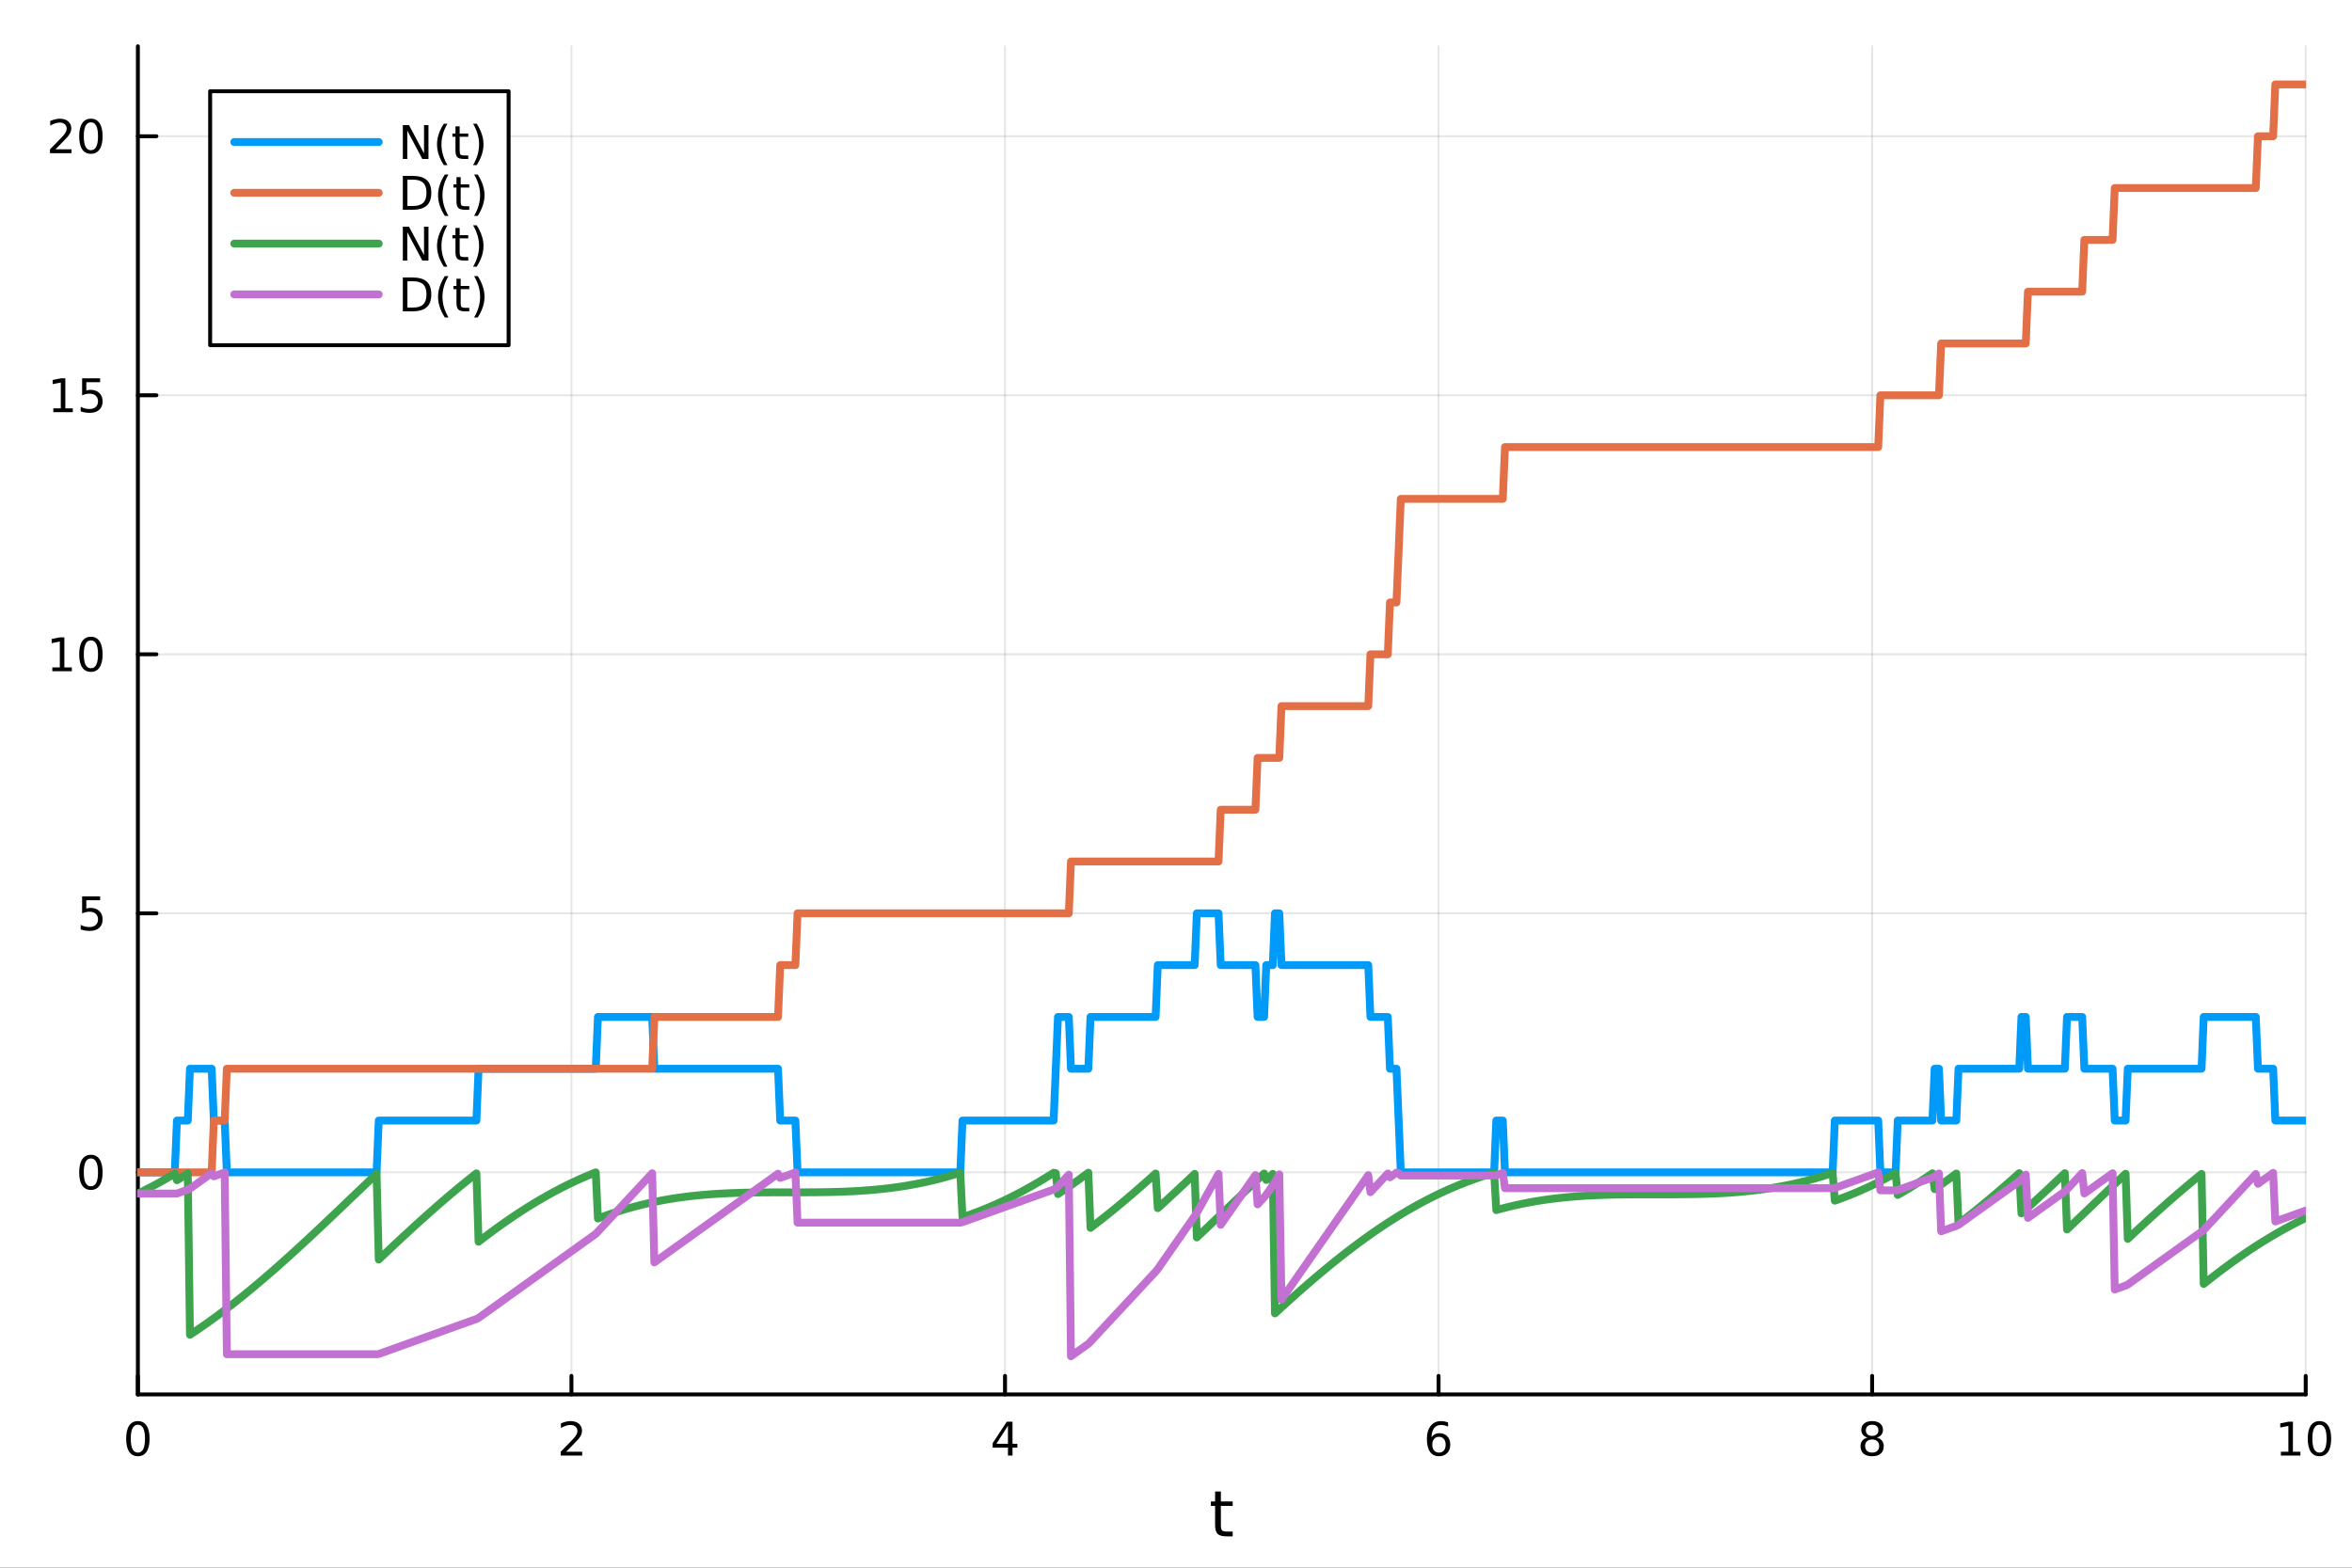 <?xml version="1.0" encoding="utf-8"?>
<svg xmlns="http://www.w3.org/2000/svg" xmlns:xlink="http://www.w3.org/1999/xlink" width="600" height="400" viewBox="0 0 2400 1600">
<rect x="0" y="0" width="2400" height="1600" fill="#333333" stroke="none"/>
<defs>
  <clipPath id="clip490">
    <rect x="0" y="0" width="2400" height="1600"/>
  </clipPath>
</defs>
<path clip-path="url(#clip490)" d="M0 1600 L2400 1600 L2400 0 L0 0  Z" fill="#ffffff" fill-rule="evenodd" fill-opacity="1"/>
<defs>
  <clipPath id="clip491">
    <rect x="480" y="0" width="1681" height="1600"/>
  </clipPath>
</defs>
<path clip-path="url(#clip490)" d="M140.696 1423.18 L2352.76 1423.18 L2352.76 47.244 L140.696 47.244  Z" fill="#ffffff" fill-rule="evenodd" fill-opacity="1"/>
<defs>
  <clipPath id="clip492">
    <rect x="140" y="47" width="2213" height="1377"/>
  </clipPath>
</defs>
<polyline clip-path="url(#clip492)" style="stroke:#000000; stroke-linecap:round; stroke-linejoin:round; stroke-width:2; stroke-opacity:0.1; fill:none" points="140.696,1423.18 140.696,47.244 "/>
<polyline clip-path="url(#clip492)" style="stroke:#000000; stroke-linecap:round; stroke-linejoin:round; stroke-width:2; stroke-opacity:0.1; fill:none" points="583.108,1423.18 583.108,47.244 "/>
<polyline clip-path="url(#clip492)" style="stroke:#000000; stroke-linecap:round; stroke-linejoin:round; stroke-width:2; stroke-opacity:0.1; fill:none" points="1025.52,1423.18 1025.52,47.244 "/>
<polyline clip-path="url(#clip492)" style="stroke:#000000; stroke-linecap:round; stroke-linejoin:round; stroke-width:2; stroke-opacity:0.1; fill:none" points="1467.93,1423.18 1467.93,47.244 "/>
<polyline clip-path="url(#clip492)" style="stroke:#000000; stroke-linecap:round; stroke-linejoin:round; stroke-width:2; stroke-opacity:0.1; fill:none" points="1910.34,1423.18 1910.34,47.244 "/>
<polyline clip-path="url(#clip492)" style="stroke:#000000; stroke-linecap:round; stroke-linejoin:round; stroke-width:2; stroke-opacity:0.1; fill:none" points="2352.76,1423.18 2352.76,47.244 "/>
<polyline clip-path="url(#clip492)" style="stroke:#000000; stroke-linecap:round; stroke-linejoin:round; stroke-width:2; stroke-opacity:0.1; fill:none" points="140.696,1196.51 2352.76,1196.51 "/>
<polyline clip-path="url(#clip492)" style="stroke:#000000; stroke-linecap:round; stroke-linejoin:round; stroke-width:2; stroke-opacity:0.1; fill:none" points="140.696,932.145 2352.76,932.145 "/>
<polyline clip-path="url(#clip492)" style="stroke:#000000; stroke-linecap:round; stroke-linejoin:round; stroke-width:2; stroke-opacity:0.1; fill:none" points="140.696,667.783 2352.76,667.783 "/>
<polyline clip-path="url(#clip492)" style="stroke:#000000; stroke-linecap:round; stroke-linejoin:round; stroke-width:2; stroke-opacity:0.1; fill:none" points="140.696,403.42 2352.76,403.42 "/>
<polyline clip-path="url(#clip492)" style="stroke:#000000; stroke-linecap:round; stroke-linejoin:round; stroke-width:2; stroke-opacity:0.1; fill:none" points="140.696,139.058 2352.76,139.058 "/>
<polyline clip-path="url(#clip490)" style="stroke:#000000; stroke-linecap:round; stroke-linejoin:round; stroke-width:4; stroke-opacity:1; fill:none" points="140.696,1423.18 2352.76,1423.18 "/>
<polyline clip-path="url(#clip490)" style="stroke:#000000; stroke-linecap:round; stroke-linejoin:round; stroke-width:4; stroke-opacity:1; fill:none" points="140.696,1423.18 140.696,1404.28 "/>
<polyline clip-path="url(#clip490)" style="stroke:#000000; stroke-linecap:round; stroke-linejoin:round; stroke-width:4; stroke-opacity:1; fill:none" points="583.108,1423.18 583.108,1404.28 "/>
<polyline clip-path="url(#clip490)" style="stroke:#000000; stroke-linecap:round; stroke-linejoin:round; stroke-width:4; stroke-opacity:1; fill:none" points="1025.52,1423.18 1025.52,1404.28 "/>
<polyline clip-path="url(#clip490)" style="stroke:#000000; stroke-linecap:round; stroke-linejoin:round; stroke-width:4; stroke-opacity:1; fill:none" points="1467.93,1423.18 1467.93,1404.28 "/>
<polyline clip-path="url(#clip490)" style="stroke:#000000; stroke-linecap:round; stroke-linejoin:round; stroke-width:4; stroke-opacity:1; fill:none" points="1910.34,1423.18 1910.34,1404.28 "/>
<polyline clip-path="url(#clip490)" style="stroke:#000000; stroke-linecap:round; stroke-linejoin:round; stroke-width:4; stroke-opacity:1; fill:none" points="2352.76,1423.18 2352.76,1404.28 "/>
<path clip-path="url(#clip490)" d="M140.696 1454.1 Q137.084 1454.1 135.256 1457.66 Q133.45 1461.2 133.45 1468.33 Q133.45 1475.44 135.256 1479.01 Q137.084 1482.55 140.696 1482.55 Q144.33 1482.55 146.135 1479.01 Q147.964 1475.44 147.964 1468.33 Q147.964 1461.2 146.135 1457.66 Q144.33 1454.1 140.696 1454.1 M140.696 1450.39 Q146.506 1450.39 149.561 1455 Q152.64 1459.58 152.64 1468.33 Q152.64 1477.06 149.561 1481.67 Q146.506 1486.25 140.696 1486.25 Q134.885 1486.25 131.807 1481.67 Q128.751 1477.06 128.751 1468.33 Q128.751 1459.58 131.807 1455 Q134.885 1450.39 140.696 1450.39 Z" fill="#000000" fill-rule="nonzero" fill-opacity="1" /><path clip-path="url(#clip490)" d="M577.76 1481.64 L594.08 1481.64 L594.08 1485.58 L572.135 1485.58 L572.135 1481.64 Q574.797 1478.89 579.381 1474.26 Q583.987 1469.61 585.168 1468.27 Q587.413 1465.74 588.293 1464.01 Q589.196 1462.25 589.196 1460.56 Q589.196 1457.8 587.251 1456.07 Q585.33 1454.33 582.228 1454.33 Q580.029 1454.33 577.575 1455.09 Q575.145 1455.86 572.367 1457.41 L572.367 1452.69 Q575.191 1451.55 577.645 1450.97 Q580.098 1450.39 582.135 1450.39 Q587.506 1450.39 590.7 1453.08 Q593.895 1455.77 593.895 1460.26 Q593.895 1462.39 593.084 1464.31 Q592.297 1466.2 590.191 1468.8 Q589.612 1469.47 586.51 1472.69 Q583.409 1475.88 577.76 1481.64 Z" fill="#000000" fill-rule="nonzero" fill-opacity="1" /><path clip-path="url(#clip490)" d="M1028.53 1455.09 L1016.72 1473.54 L1028.53 1473.54 L1028.53 1455.09 M1027.3 1451.02 L1033.18 1451.02 L1033.18 1473.54 L1038.11 1473.54 L1038.11 1477.43 L1033.18 1477.43 L1033.18 1485.58 L1028.53 1485.58 L1028.53 1477.43 L1012.93 1477.43 L1012.93 1472.92 L1027.3 1451.02 Z" fill="#000000" fill-rule="nonzero" fill-opacity="1" /><path clip-path="url(#clip490)" d="M1468.34 1466.44 Q1465.19 1466.44 1463.34 1468.59 Q1461.51 1470.74 1461.51 1474.49 Q1461.51 1478.22 1463.34 1480.39 Q1465.19 1482.55 1468.34 1482.55 Q1471.48 1482.55 1473.31 1480.39 Q1475.17 1478.22 1475.17 1474.49 Q1475.17 1470.74 1473.31 1468.59 Q1471.48 1466.44 1468.34 1466.44 M1477.62 1451.78 L1477.62 1456.04 Q1475.86 1455.21 1474.05 1454.77 Q1472.27 1454.33 1470.51 1454.33 Q1465.88 1454.33 1463.43 1457.45 Q1461 1460.58 1460.65 1466.9 Q1462.02 1464.89 1464.08 1463.82 Q1466.14 1462.73 1468.61 1462.73 Q1473.82 1462.73 1476.83 1465.9 Q1479.86 1469.05 1479.86 1474.49 Q1479.86 1479.82 1476.72 1483.03 Q1473.57 1486.25 1468.34 1486.25 Q1462.34 1486.25 1459.17 1481.67 Q1456 1477.06 1456 1468.33 Q1456 1460.14 1459.89 1455.28 Q1463.78 1450.39 1470.33 1450.39 Q1472.09 1450.39 1473.87 1450.74 Q1475.67 1451.09 1477.62 1451.78 Z" fill="#000000" fill-rule="nonzero" fill-opacity="1" /><path clip-path="url(#clip490)" d="M1910.34 1469.17 Q1907.01 1469.17 1905.09 1470.95 Q1903.19 1472.73 1903.19 1475.86 Q1903.19 1478.98 1905.09 1480.77 Q1907.01 1482.55 1910.34 1482.55 Q1913.68 1482.55 1915.6 1480.77 Q1917.52 1478.96 1917.52 1475.86 Q1917.52 1472.73 1915.6 1470.95 Q1913.7 1469.17 1910.34 1469.17 M1905.67 1467.18 Q1902.66 1466.44 1900.97 1464.38 Q1899.3 1462.32 1899.3 1459.35 Q1899.3 1455.21 1902.24 1452.8 Q1905.2 1450.39 1910.34 1450.39 Q1915.51 1450.39 1918.45 1452.8 Q1921.39 1455.21 1921.39 1459.35 Q1921.39 1462.32 1919.7 1464.38 Q1918.03 1466.44 1915.04 1467.18 Q1918.42 1467.96 1920.3 1470.26 Q1922.2 1472.55 1922.2 1475.86 Q1922.2 1480.88 1919.12 1483.57 Q1916.06 1486.25 1910.34 1486.25 Q1904.63 1486.25 1901.55 1483.57 Q1898.49 1480.88 1898.49 1475.86 Q1898.49 1472.55 1900.39 1470.26 Q1902.29 1467.96 1905.67 1467.18 M1903.95 1459.79 Q1903.95 1462.48 1905.62 1463.98 Q1907.31 1465.49 1910.34 1465.49 Q1913.35 1465.49 1915.04 1463.98 Q1916.76 1462.48 1916.76 1459.79 Q1916.76 1457.11 1915.04 1455.6 Q1913.35 1454.1 1910.34 1454.1 Q1907.31 1454.1 1905.62 1455.6 Q1903.95 1457.11 1903.95 1459.79 Z" fill="#000000" fill-rule="nonzero" fill-opacity="1" /><path clip-path="url(#clip490)" d="M2327.44 1481.64 L2335.08 1481.64 L2335.08 1455.28 L2326.77 1456.95 L2326.77 1452.69 L2335.04 1451.02 L2339.71 1451.02 L2339.71 1481.64 L2347.35 1481.64 L2347.35 1485.58 L2327.44 1485.58 L2327.44 1481.64 Z" fill="#000000" fill-rule="nonzero" fill-opacity="1" /><path clip-path="url(#clip490)" d="M2366.8 1454.1 Q2363.18 1454.1 2361.36 1457.66 Q2359.55 1461.2 2359.55 1468.33 Q2359.55 1475.44 2361.36 1479.01 Q2363.18 1482.55 2366.8 1482.55 Q2370.43 1482.55 2372.23 1479.01 Q2374.06 1475.44 2374.06 1468.33 Q2374.06 1461.2 2372.23 1457.66 Q2370.43 1454.1 2366.8 1454.1 M2366.8 1450.39 Q2372.61 1450.39 2375.66 1455 Q2378.74 1459.58 2378.74 1468.33 Q2378.74 1477.06 2375.66 1481.67 Q2372.61 1486.25 2366.8 1486.25 Q2360.99 1486.25 2357.91 1481.67 Q2354.85 1477.06 2354.85 1468.33 Q2354.85 1459.58 2357.91 1455 Q2360.99 1450.39 2366.8 1450.39 Z" fill="#000000" fill-rule="nonzero" fill-opacity="1" /><path clip-path="url(#clip490)" d="M1245.79 1522.27 L1245.79 1532.4 L1257.85 1532.4 L1257.85 1536.95 L1245.79 1536.95 L1245.79 1556.3 Q1245.79 1560.66 1246.96 1561.9 Q1248.17 1563.14 1251.83 1563.14 L1257.85 1563.14 L1257.85 1568.04 L1251.83 1568.04 Q1245.05 1568.04 1242.48 1565.53 Q1239.9 1562.98 1239.9 1556.3 L1239.9 1536.95 L1235.6 1536.95 L1235.6 1532.4 L1239.9 1532.4 L1239.9 1522.27 L1245.79 1522.27 Z" fill="#000000" fill-rule="nonzero" fill-opacity="1" /><polyline clip-path="url(#clip490)" style="stroke:#000000; stroke-linecap:round; stroke-linejoin:round; stroke-width:4; stroke-opacity:1; fill:none" points="140.696,1423.18 140.696,47.244 "/>
<polyline clip-path="url(#clip490)" style="stroke:#000000; stroke-linecap:round; stroke-linejoin:round; stroke-width:4; stroke-opacity:1; fill:none" points="140.696,1196.51 159.593,1196.51 "/>
<polyline clip-path="url(#clip490)" style="stroke:#000000; stroke-linecap:round; stroke-linejoin:round; stroke-width:4; stroke-opacity:1; fill:none" points="140.696,932.145 159.593,932.145 "/>
<polyline clip-path="url(#clip490)" style="stroke:#000000; stroke-linecap:round; stroke-linejoin:round; stroke-width:4; stroke-opacity:1; fill:none" points="140.696,667.783 159.593,667.783 "/>
<polyline clip-path="url(#clip490)" style="stroke:#000000; stroke-linecap:round; stroke-linejoin:round; stroke-width:4; stroke-opacity:1; fill:none" points="140.696,403.42 159.593,403.42 "/>
<polyline clip-path="url(#clip490)" style="stroke:#000000; stroke-linecap:round; stroke-linejoin:round; stroke-width:4; stroke-opacity:1; fill:none" points="140.696,139.058 159.593,139.058 "/>
<path clip-path="url(#clip490)" d="M92.751 1182.31 Q89.14 1182.31 87.311 1185.87 Q85.506 1189.41 85.506 1196.54 Q85.506 1203.65 87.311 1207.21 Q89.14 1210.76 92.751 1210.76 Q96.385 1210.76 98.191 1207.21 Q100.02 1203.65 100.02 1196.54 Q100.02 1189.41 98.191 1185.87 Q96.385 1182.31 92.751 1182.31 M92.751 1178.6 Q98.561 1178.6 101.617 1183.21 Q104.696 1187.79 104.696 1196.54 Q104.696 1205.27 101.617 1209.88 Q98.561 1214.46 92.751 1214.46 Q86.941 1214.46 83.862 1209.88 Q80.807 1205.27 80.807 1196.54 Q80.807 1187.79 83.862 1183.21 Q86.941 1178.6 92.751 1178.6 Z" fill="#000000" fill-rule="nonzero" fill-opacity="1" /><path clip-path="url(#clip490)" d="M83.793 914.865 L102.149 914.865 L102.149 918.8 L88.075 918.8 L88.075 927.273 Q89.094 926.925 90.112 926.763 Q91.131 926.578 92.149 926.578 Q97.936 926.578 101.316 929.749 Q104.696 932.921 104.696 938.337 Q104.696 943.916 101.223 947.018 Q97.751 950.097 91.432 950.097 Q89.256 950.097 86.987 949.726 Q84.742 949.356 82.335 948.615 L82.335 943.916 Q84.418 945.05 86.64 945.606 Q88.862 946.161 91.339 946.161 Q95.344 946.161 97.682 944.055 Q100.02 941.948 100.02 938.337 Q100.02 934.726 97.682 932.62 Q95.344 930.513 91.339 930.513 Q89.464 930.513 87.589 930.93 Q85.737 931.347 83.793 932.226 L83.793 914.865 Z" fill="#000000" fill-rule="nonzero" fill-opacity="1" /><path clip-path="url(#clip490)" d="M53.4 681.128 L61.038 681.128 L61.038 654.762 L52.728 656.429 L52.728 652.17 L60.992 650.503 L65.668 650.503 L65.668 681.128 L73.307 681.128 L73.307 685.063 L53.4 685.063 L53.4 681.128 Z" fill="#000000" fill-rule="nonzero" fill-opacity="1" /><path clip-path="url(#clip490)" d="M92.751 653.582 Q89.14 653.582 87.311 657.146 Q85.506 660.688 85.506 667.818 Q85.506 674.924 87.311 678.489 Q89.14 682.03 92.751 682.03 Q96.385 682.03 98.191 678.489 Q100.02 674.924 100.02 667.818 Q100.02 660.688 98.191 657.146 Q96.385 653.582 92.751 653.582 M92.751 649.878 Q98.561 649.878 101.617 654.484 Q104.696 659.068 104.696 667.818 Q104.696 676.544 101.617 681.151 Q98.561 685.734 92.751 685.734 Q86.941 685.734 83.862 681.151 Q80.807 676.544 80.807 667.818 Q80.807 659.068 83.862 654.484 Q86.941 649.878 92.751 649.878 Z" fill="#000000" fill-rule="nonzero" fill-opacity="1" /><path clip-path="url(#clip490)" d="M54.395 416.765 L62.034 416.765 L62.034 390.4 L53.724 392.066 L53.724 387.807 L61.987 386.14 L66.663 386.14 L66.663 416.765 L74.302 416.765 L74.302 420.7 L54.395 420.7 L54.395 416.765 Z" fill="#000000" fill-rule="nonzero" fill-opacity="1" /><path clip-path="url(#clip490)" d="M83.793 386.14 L102.149 386.14 L102.149 390.076 L88.075 390.076 L88.075 398.548 Q89.094 398.201 90.112 398.039 Q91.131 397.853 92.149 397.853 Q97.936 397.853 101.316 401.025 Q104.696 404.196 104.696 409.613 Q104.696 415.191 101.223 418.293 Q97.751 421.372 91.432 421.372 Q89.256 421.372 86.987 421.001 Q84.742 420.631 82.335 419.89 L82.335 415.191 Q84.418 416.326 86.64 416.881 Q88.862 417.437 91.339 417.437 Q95.344 417.437 97.682 415.33 Q100.02 413.224 100.02 409.613 Q100.02 406.002 97.682 403.895 Q95.344 401.789 91.339 401.789 Q89.464 401.789 87.589 402.205 Q85.737 402.622 83.793 403.502 L83.793 386.14 Z" fill="#000000" fill-rule="nonzero" fill-opacity="1" /><path clip-path="url(#clip490)" d="M56.617 152.403 L72.936 152.403 L72.936 156.338 L50.992 156.338 L50.992 152.403 Q53.654 149.648 58.237 145.019 Q62.844 140.366 64.025 139.023 Q66.27 136.5 67.149 134.764 Q68.052 133.005 68.052 131.315 Q68.052 128.561 66.108 126.824 Q64.186 125.088 61.085 125.088 Q58.886 125.088 56.432 125.852 Q54.001 126.616 51.224 128.167 L51.224 123.445 Q54.048 122.311 56.501 121.732 Q58.955 121.153 60.992 121.153 Q66.362 121.153 69.557 123.838 Q72.751 126.523 72.751 131.014 Q72.751 133.144 71.941 135.065 Q71.154 136.963 69.048 139.556 Q68.469 140.227 65.367 143.445 Q62.265 146.639 56.617 152.403 Z" fill="#000000" fill-rule="nonzero" fill-opacity="1" /><path clip-path="url(#clip490)" d="M92.751 124.857 Q89.14 124.857 87.311 128.422 Q85.506 131.963 85.506 139.093 Q85.506 146.199 87.311 149.764 Q89.14 153.306 92.751 153.306 Q96.385 153.306 98.191 149.764 Q100.02 146.199 100.02 139.093 Q100.02 131.963 98.191 128.422 Q96.385 124.857 92.751 124.857 M92.751 121.153 Q98.561 121.153 101.617 125.76 Q104.696 130.343 104.696 139.093 Q104.696 147.82 101.617 152.426 Q98.561 157.009 92.751 157.009 Q86.941 157.009 83.862 152.426 Q80.807 147.82 80.807 139.093 Q80.807 130.343 83.862 125.76 Q86.941 121.153 92.751 121.153 Z" fill="#000000" fill-rule="nonzero" fill-opacity="1" /><polyline clip-path="url(#clip492)" style="stroke:#009af9; stroke-linecap:round; stroke-linejoin:round; stroke-width:8; stroke-opacity:1; fill:none" points="140.696,1196.51 142.91,1196.51 145.124,1196.51 147.338,1196.51 149.553,1196.51 151.767,1196.51 153.981,1196.51 156.195,1196.51 158.41,1196.51 160.624,1196.51 162.838,1196.51 165.053,1196.51 167.267,1196.51 169.481,1196.51 171.695,1196.51 173.91,1196.51 176.124,1196.51 178.338,1196.51 180.552,1143.64 182.767,1143.64 184.981,1143.64 187.195,1143.64 189.41,1143.64 191.624,1143.64 193.838,1090.76 196.052,1090.76 198.267,1090.76 200.481,1090.76 202.695,1090.76 204.91,1090.76 207.124,1090.76 209.338,1090.76 211.552,1090.76 213.767,1090.76 215.981,1090.76 218.195,1143.64 220.409,1143.64 222.624,1143.64 224.838,1143.64 227.052,1143.64 229.267,1143.64 231.481,1196.51 233.695,1196.51 235.909,1196.51 238.124,1196.51 240.338,1196.51 242.552,1196.51 244.766,1196.51 246.981,1196.51 249.195,1196.51 251.409,1196.51 253.624,1196.51 255.838,1196.51 258.052,1196.51 260.266,1196.51 262.481,1196.51 264.695,1196.51 266.909,1196.51 269.123,1196.51 271.338,1196.51 273.552,1196.51 275.766,1196.51 277.981,1196.51 280.195,1196.51 282.409,1196.51 284.623,1196.51 286.838,1196.51 289.052,1196.51 291.266,1196.51 293.48,1196.51 295.695,1196.51 297.909,1196.51 300.123,1196.51 302.338,1196.51 304.552,1196.51 306.766,1196.51 308.98,1196.51 311.195,1196.51 313.409,1196.51 315.623,1196.51 317.838,1196.51 320.052,1196.51 322.266,1196.51 324.48,1196.51 326.695,1196.51 328.909,1196.51 331.123,1196.51 333.337,1196.51 335.552,1196.51 337.766,1196.51 339.98,1196.51 342.195,1196.51 344.409,1196.51 346.623,1196.51 348.837,1196.51 351.052,1196.51 353.266,1196.51 355.48,1196.51 357.694,1196.51 359.909,1196.51 362.123,1196.51 364.337,1196.51 366.552,1196.51 368.766,1196.51 370.98,1196.51 373.194,1196.51 375.409,1196.51 377.623,1196.51 379.837,1196.51 382.051,1196.51 384.266,1196.51 386.48,1143.64 388.694,1143.64 390.909,1143.64 393.123,1143.64 395.337,1143.64 397.551,1143.64 399.766,1143.64 401.98,1143.64 404.194,1143.64 406.408,1143.64 408.623,1143.64 410.837,1143.64 413.051,1143.64 415.266,1143.64 417.48,1143.64 419.694,1143.64 421.908,1143.64 424.123,1143.64 426.337,1143.64 428.551,1143.64 430.766,1143.64 432.98,1143.64 435.194,1143.64 437.408,1143.64 439.623,1143.64 441.837,1143.64 444.051,1143.64 446.265,1143.64 448.48,1143.64 450.694,1143.64 452.908,1143.64 455.123,1143.64 457.337,1143.64 459.551,1143.64 461.765,1143.64 463.98,1143.64 466.194,1143.64 468.408,1143.64 470.622,1143.64 472.837,1143.64 475.051,1143.64 477.265,1143.64 479.48,1143.64 481.694,1143.64 483.908,1143.64 486.122,1143.64 488.337,1090.76 490.551,1090.76 492.765,1090.76 494.979,1090.76 497.194,1090.76 499.408,1090.76 501.622,1090.76 503.837,1090.76 506.051,1090.76 508.265,1090.76 510.479,1090.76 512.694,1090.76 514.908,1090.76 517.122,1090.76 519.337,1090.76 521.551,1090.76 523.765,1090.76 525.979,1090.76 528.194,1090.76 530.408,1090.76 532.622,1090.76 534.836,1090.76 537.051,1090.76 539.265,1090.76 541.479,1090.76 543.694,1090.76 545.908,1090.76 548.122,1090.76 550.336,1090.76 552.551,1090.76 554.765,1090.76 556.979,1090.76 559.193,1090.76 561.408,1090.76 563.622,1090.76 565.836,1090.76 568.051,1090.76 570.265,1090.76 572.479,1090.76 574.693,1090.76 576.908,1090.76 579.122,1090.76 581.336,1090.76 583.55,1090.76 585.765,1090.76 587.979,1090.76 590.193,1090.76 592.408,1090.76 594.622,1090.76 596.836,1090.76 599.05,1090.76 601.265,1090.76 603.479,1090.76 605.693,1090.76 607.907,1090.76 610.122,1037.89 612.336,1037.89 614.55,1037.89 616.765,1037.89 618.979,1037.89 621.193,1037.89 623.407,1037.89 625.622,1037.89 627.836,1037.89 630.05,1037.89 632.265,1037.89 634.479,1037.89 636.693,1037.89 638.907,1037.89 641.122,1037.89 643.336,1037.89 645.55,1037.89 647.764,1037.89 649.979,1037.89 652.193,1037.89 654.407,1037.89 656.622,1037.89 658.836,1037.89 661.05,1037.89 663.264,1037.89 665.479,1037.89 667.693,1090.76 669.907,1090.76 672.121,1090.76 674.336,1090.76 676.55,1090.76 678.764,1090.76 680.979,1090.76 683.193,1090.76 685.407,1090.76 687.621,1090.76 689.836,1090.76 692.05,1090.76 694.264,1090.76 696.478,1090.76 698.693,1090.76 700.907,1090.76 703.121,1090.76 705.336,1090.76 707.55,1090.76 709.764,1090.76 711.978,1090.76 714.193,1090.76 716.407,1090.76 718.621,1090.76 720.835,1090.76 723.05,1090.76 725.264,1090.76 727.478,1090.76 729.693,1090.76 731.907,1090.76 734.121,1090.76 736.335,1090.76 738.55,1090.76 740.764,1090.76 742.978,1090.76 745.193,1090.76 747.407,1090.76 749.621,1090.76 751.835,1090.76 754.05,1090.76 756.264,1090.76 758.478,1090.76 760.692,1090.76 762.907,1090.76 765.121,1090.76 767.335,1090.76 769.55,1090.76 771.764,1090.76 773.978,1090.76 776.192,1090.76 778.407,1090.76 780.621,1090.76 782.835,1090.76 785.049,1090.76 787.264,1090.76 789.478,1090.76 791.692,1090.76 793.907,1090.76 796.121,1143.64 798.335,1143.64 800.549,1143.64 802.764,1143.64 804.978,1143.64 807.192,1143.64 809.406,1143.64 811.621,1143.64 813.835,1196.51 816.049,1196.51 818.264,1196.51 820.478,1196.51 822.692,1196.51 824.906,1196.51 827.121,1196.51 829.335,1196.51 831.549,1196.51 833.764,1196.51 835.978,1196.51 838.192,1196.51 840.406,1196.51 842.621,1196.51 844.835,1196.51 847.049,1196.51 849.263,1196.51 851.478,1196.51 853.692,1196.51 855.906,1196.51 858.121,1196.51 860.335,1196.51 862.549,1196.51 864.763,1196.51 866.978,1196.51 869.192,1196.51 871.406,1196.51 873.62,1196.51 875.835,1196.51 878.049,1196.51 880.263,1196.51 882.478,1196.51 884.692,1196.51 886.906,1196.51 889.12,1196.51 891.335,1196.51 893.549,1196.51 895.763,1196.51 897.977,1196.51 900.192,1196.51 902.406,1196.51 904.62,1196.51 906.835,1196.51 909.049,1196.51 911.263,1196.51 913.477,1196.51 915.692,1196.51 917.906,1196.51 920.12,1196.51 922.334,1196.51 924.549,1196.51 926.763,1196.51 928.977,1196.51 931.192,1196.51 933.406,1196.51 935.62,1196.51 937.834,1196.51 940.049,1196.51 942.263,1196.51 944.477,1196.51 946.692,1196.51 948.906,1196.51 951.12,1196.51 953.334,1196.51 955.549,1196.51 957.763,1196.51 959.977,1196.51 962.191,1196.51 964.406,1196.51 966.62,1196.51 968.834,1196.51 971.049,1196.51 973.263,1196.51 975.477,1196.51 977.691,1196.51 979.906,1196.51 982.12,1143.64 984.334,1143.64 986.548,1143.64 988.763,1143.64 990.977,1143.64 993.191,1143.64 995.406,1143.64 997.62,1143.64 999.834,1143.64 1002.05,1143.64 1004.26,1143.64 1006.48,1143.64 1008.69,1143.64 1010.91,1143.64 1013.12,1143.64 1015.33,1143.64 1017.55,1143.64 1019.76,1143.64 1021.98,1143.64 1024.19,1143.64 1026.41,1143.64 1028.62,1143.64 1030.83,1143.64 1033.05,1143.64 1035.26,1143.64 1037.48,1143.64 1039.69,1143.64 1041.91,1143.64 1044.12,1143.64 1046.33,1143.64 1048.55,1143.64 1050.76,1143.64 1052.98,1143.64 1055.19,1143.64 1057.41,1143.64 1059.62,1143.64 1061.83,1143.64 1064.05,1143.64 1066.26,1143.64 1068.48,1143.64 1070.69,1143.64 1072.91,1143.64 1075.12,1143.64 1077.33,1090.76 1079.55,1037.89 1081.76,1037.89 1083.98,1037.89 1086.19,1037.89 1088.41,1037.89 1090.62,1037.89 1092.83,1090.76 1095.05,1090.76 1097.26,1090.76 1099.48,1090.76 1101.69,1090.76 1103.91,1090.76 1106.12,1090.76 1108.33,1090.76 1110.55,1090.76 1112.76,1037.89 1114.98,1037.89 1117.19,1037.89 1119.4,1037.89 1121.62,1037.89 1123.83,1037.89 1126.05,1037.89 1128.26,1037.89 1130.48,1037.89 1132.69,1037.89 1134.9,1037.89 1137.12,1037.89 1139.33,1037.89 1141.55,1037.89 1143.76,1037.89 1145.98,1037.89 1148.19,1037.89 1150.4,1037.89 1152.62,1037.89 1154.83,1037.89 1157.05,1037.89 1159.26,1037.89 1161.48,1037.89 1163.69,1037.89 1165.9,1037.89 1168.12,1037.89 1170.33,1037.89 1172.55,1037.89 1174.76,1037.89 1176.98,1037.89 1179.19,1037.89 1181.4,985.018 1183.62,985.018 1185.83,985.018 1188.05,985.018 1190.26,985.018 1192.48,985.018 1194.69,985.018 1196.9,985.018 1199.12,985.018 1201.33,985.018 1203.55,985.018 1205.76,985.018 1207.98,985.018 1210.19,985.018 1212.4,985.018 1214.62,985.018 1216.83,985.018 1219.05,985.018 1221.26,932.145 1223.48,932.145 1225.69,932.145 1227.9,932.145 1230.12,932.145 1232.33,932.145 1234.55,932.145 1236.76,932.145 1238.98,932.145 1241.19,932.145 1243.4,932.145 1245.62,985.018 1247.83,985.018 1250.05,985.018 1252.26,985.018 1254.48,985.018 1256.69,985.018 1258.9,985.018 1261.12,985.018 1263.33,985.018 1265.55,985.018 1267.76,985.018 1269.98,985.018 1272.19,985.018 1274.4,985.018 1276.62,985.018 1278.83,985.018 1281.05,985.018 1283.26,1037.89 1285.48,1037.89 1287.69,1037.89 1289.9,1037.89 1292.12,985.018 1294.33,985.018 1296.55,985.018 1298.76,985.018 1300.98,932.145 1303.19,932.145 1305.4,932.145 1307.62,985.018 1309.83,985.018 1312.05,985.018 1314.26,985.018 1316.48,985.018 1318.69,985.018 1320.9,985.018 1323.12,985.018 1325.33,985.018 1327.55,985.018 1329.76,985.018 1331.98,985.018 1334.19,985.018 1336.4,985.018 1338.62,985.018 1340.83,985.018 1343.05,985.018 1345.26,985.018 1347.48,985.018 1349.69,985.018 1351.9,985.018 1354.12,985.018 1356.33,985.018 1358.55,985.018 1360.76,985.018 1362.98,985.018 1365.19,985.018 1367.4,985.018 1369.62,985.018 1371.83,985.018 1374.05,985.018 1376.26,985.018 1378.48,985.018 1380.69,985.018 1382.9,985.018 1385.12,985.018 1387.33,985.018 1389.55,985.018 1391.76,985.018 1393.97,985.018 1396.19,985.018 1398.4,1037.89 1400.62,1037.89 1402.83,1037.89 1405.05,1037.89 1407.26,1037.89 1409.47,1037.89 1411.69,1037.89 1413.9,1037.89 1416.12,1037.89 1418.33,1090.76 1420.55,1090.76 1422.76,1090.76 1424.97,1090.76 1427.19,1143.64 1429.4,1196.51 1431.62,1196.51 1433.83,1196.51 1436.05,1196.51 1438.26,1196.51 1440.47,1196.51 1442.69,1196.51 1444.9,1196.51 1447.12,1196.51 1449.33,1196.51 1451.55,1196.51 1453.76,1196.51 1455.97,1196.51 1458.19,1196.51 1460.4,1196.51 1462.62,1196.51 1464.83,1196.51 1467.05,1196.51 1469.26,1196.51 1471.47,1196.51 1473.69,1196.51 1475.9,1196.51 1478.12,1196.51 1480.33,1196.51 1482.55,1196.51 1484.76,1196.51 1486.97,1196.51 1489.19,1196.51 1491.4,1196.51 1493.62,1196.51 1495.83,1196.51 1498.05,1196.51 1500.26,1196.51 1502.47,1196.51 1504.69,1196.51 1506.9,1196.51 1509.12,1196.51 1511.33,1196.51 1513.55,1196.51 1515.76,1196.51 1517.97,1196.51 1520.19,1196.51 1522.4,1196.51 1524.62,1196.51 1526.83,1143.64 1529.05,1143.64 1531.26,1143.64 1533.47,1143.64 1535.69,1196.51 1537.9,1196.51 1540.12,1196.51 1542.33,1196.51 1544.55,1196.51 1546.76,1196.51 1548.97,1196.51 1551.19,1196.51 1553.4,1196.51 1555.62,1196.51 1557.83,1196.51 1560.05,1196.51 1562.26,1196.51 1564.47,1196.51 1566.69,1196.51 1568.9,1196.51 1571.12,1196.51 1573.33,1196.51 1575.55,1196.51 1577.76,1196.51 1579.97,1196.51 1582.19,1196.51 1584.4,1196.51 1586.62,1196.51 1588.83,1196.51 1591.05,1196.51 1593.26,1196.51 1595.47,1196.51 1597.69,1196.51 1599.9,1196.51 1602.12,1196.51 1604.33,1196.51 1606.55,1196.51 1608.76,1196.51 1610.97,1196.51 1613.19,1196.51 1615.4,1196.51 1617.62,1196.51 1619.83,1196.51 1622.05,1196.51 1624.26,1196.51 1626.47,1196.51 1628.69,1196.51 1630.9,1196.51 1633.12,1196.51 1635.33,1196.51 1637.55,1196.51 1639.76,1196.51 1641.97,1196.51 1644.19,1196.51 1646.4,1196.51 1648.62,1196.51 1650.83,1196.51 1653.05,1196.51 1655.26,1196.51 1657.47,1196.51 1659.69,1196.51 1661.9,1196.51 1664.12,1196.51 1666.33,1196.51 1668.55,1196.51 1670.76,1196.51 1672.97,1196.51 1675.19,1196.51 1677.4,1196.51 1679.62,1196.51 1681.83,1196.51 1684.04,1196.51 1686.26,1196.51 1688.47,1196.51 1690.69,1196.51 1692.9,1196.51 1695.12,1196.51 1697.33,1196.51 1699.54,1196.51 1701.76,1196.51 1703.97,1196.51 1706.19,1196.51 1708.4,1196.51 1710.62,1196.51 1712.83,1196.51 1715.04,1196.51 1717.26,1196.51 1719.47,1196.51 1721.69,1196.51 1723.9,1196.51 1726.12,1196.51 1728.33,1196.51 1730.54,1196.51 1732.76,1196.51 1734.97,1196.51 1737.19,1196.51 1739.4,1196.51 1741.62,1196.51 1743.83,1196.51 1746.04,1196.51 1748.26,1196.51 1750.47,1196.51 1752.69,1196.51 1754.9,1196.51 1757.12,1196.51 1759.33,1196.51 1761.54,1196.51 1763.76,1196.51 1765.97,1196.51 1768.19,1196.51 1770.4,1196.51 1772.62,1196.51 1774.83,1196.51 1777.04,1196.51 1779.26,1196.51 1781.47,1196.51 1783.69,1196.51 1785.9,1196.51 1788.12,1196.51 1790.33,1196.51 1792.54,1196.51 1794.76,1196.51 1796.97,1196.51 1799.19,1196.51 1801.4,1196.51 1803.62,1196.51 1805.83,1196.51 1808.04,1196.51 1810.26,1196.51 1812.47,1196.51 1814.69,1196.51 1816.9,1196.51 1819.12,1196.51 1821.33,1196.51 1823.54,1196.51 1825.76,1196.51 1827.97,1196.51 1830.19,1196.51 1832.4,1196.51 1834.62,1196.51 1836.83,1196.51 1839.04,1196.51 1841.26,1196.51 1843.47,1196.51 1845.69,1196.51 1847.9,1196.51 1850.12,1196.51 1852.33,1196.51 1854.54,1196.51 1856.76,1196.51 1858.97,1196.51 1861.19,1196.51 1863.4,1196.51 1865.62,1196.51 1867.83,1196.51 1870.04,1196.51 1872.26,1143.64 1874.47,1143.64 1876.69,1143.64 1878.9,1143.64 1881.12,1143.64 1883.33,1143.64 1885.54,1143.64 1887.76,1143.64 1889.97,1143.64 1892.19,1143.64 1894.4,1143.64 1896.62,1143.64 1898.83,1143.64 1901.04,1143.64 1903.26,1143.64 1905.47,1143.64 1907.69,1143.64 1909.9,1143.64 1912.12,1143.64 1914.33,1143.64 1916.54,1143.64 1918.76,1196.51 1920.97,1196.51 1923.19,1196.51 1925.4,1196.51 1927.62,1196.51 1929.83,1196.51 1932.04,1196.51 1934.26,1196.51 1936.47,1143.64 1938.69,1143.64 1940.9,1143.64 1943.12,1143.64 1945.33,1143.64 1947.54,1143.64 1949.76,1143.64 1951.97,1143.64 1954.19,1143.64 1956.4,1143.64 1958.62,1143.64 1960.83,1143.64 1963.04,1143.64 1965.26,1143.64 1967.47,1143.64 1969.69,1143.64 1971.9,1143.64 1974.11,1090.76 1976.33,1090.76 1978.54,1090.76 1980.76,1143.64 1982.97,1143.64 1985.19,1143.64 1987.4,1143.64 1989.61,1143.64 1991.83,1143.64 1994.04,1143.64 1996.26,1143.64 1998.47,1090.76 2000.69,1090.76 2002.9,1090.76 2005.11,1090.76 2007.33,1090.76 2009.54,1090.76 2011.76,1090.76 2013.97,1090.76 2016.19,1090.76 2018.4,1090.76 2020.61,1090.76 2022.83,1090.76 2025.04,1090.76 2027.26,1090.76 2029.47,1090.76 2031.69,1090.76 2033.9,1090.76 2036.11,1090.76 2038.33,1090.76 2040.54,1090.76 2042.76,1090.76 2044.97,1090.76 2047.19,1090.76 2049.4,1090.76 2051.61,1090.76 2053.83,1090.76 2056.04,1090.76 2058.26,1090.76 2060.47,1090.76 2062.69,1037.89 2064.9,1037.89 2067.11,1037.89 2069.33,1090.76 2071.54,1090.76 2073.76,1090.76 2075.97,1090.76 2078.19,1090.76 2080.4,1090.76 2082.61,1090.76 2084.83,1090.76 2087.04,1090.76 2089.26,1090.76 2091.47,1090.76 2093.69,1090.76 2095.9,1090.76 2098.11,1090.76 2100.33,1090.76 2102.54,1090.76 2104.76,1090.76 2106.97,1090.76 2109.19,1037.89 2111.4,1037.89 2113.61,1037.89 2115.83,1037.89 2118.04,1037.89 2120.26,1037.89 2122.47,1037.89 2124.69,1037.89 2126.9,1090.76 2129.11,1090.76 2131.33,1090.76 2133.54,1090.76 2135.76,1090.76 2137.97,1090.76 2140.19,1090.76 2142.4,1090.76 2144.61,1090.76 2146.83,1090.76 2149.04,1090.76 2151.26,1090.76 2153.47,1090.76 2155.69,1090.76 2157.9,1143.64 2160.11,1143.64 2162.33,1143.64 2164.54,1143.64 2166.76,1143.64 2168.97,1143.64 2171.19,1090.76 2173.4,1090.76 2175.61,1090.76 2177.83,1090.76 2180.04,1090.76 2182.26,1090.76 2184.47,1090.76 2186.69,1090.76 2188.9,1090.76 2191.11,1090.76 2193.33,1090.76 2195.54,1090.76 2197.76,1090.76 2199.97,1090.76 2202.19,1090.76 2204.4,1090.76 2206.61,1090.76 2208.83,1090.76 2211.04,1090.76 2213.26,1090.76 2215.47,1090.76 2217.69,1090.76 2219.9,1090.76 2222.11,1090.76 2224.33,1090.76 2226.54,1090.76 2228.76,1090.76 2230.97,1090.76 2233.19,1090.76 2235.4,1090.76 2237.61,1090.76 2239.83,1090.76 2242.04,1090.76 2244.26,1090.76 2246.47,1090.76 2248.68,1037.89 2250.9,1037.89 2253.11,1037.89 2255.33,1037.89 2257.54,1037.89 2259.76,1037.89 2261.97,1037.89 2264.18,1037.89 2266.4,1037.89 2268.61,1037.89 2270.83,1037.89 2273.04,1037.89 2275.26,1037.89 2277.47,1037.89 2279.68,1037.89 2281.9,1037.89 2284.11,1037.89 2286.33,1037.89 2288.54,1037.89 2290.76,1037.89 2292.97,1037.89 2295.18,1037.89 2297.4,1037.89 2299.61,1037.89 2301.83,1037.89 2304.04,1090.76 2306.26,1090.76 2308.47,1090.76 2310.68,1090.76 2312.9,1090.76 2315.11,1090.76 2317.33,1090.76 2319.54,1090.76 2321.76,1143.64 2323.97,1143.64 2326.18,1143.64 2328.4,1143.64 2330.61,1143.64 2332.83,1143.64 2335.04,1143.64 2337.26,1143.64 2339.47,1143.64 2341.68,1143.64 2343.9,1143.64 2346.11,1143.64 2348.33,1143.64 2350.54,1143.64 2352.76,1143.64 "/>
<polyline clip-path="url(#clip492)" style="stroke:#e26f46; stroke-linecap:round; stroke-linejoin:round; stroke-width:8; stroke-opacity:1; fill:none" points="140.696,1196.51 142.91,1196.51 145.124,1196.51 147.338,1196.51 149.553,1196.51 151.767,1196.51 153.981,1196.51 156.195,1196.51 158.41,1196.51 160.624,1196.51 162.838,1196.51 165.053,1196.51 167.267,1196.51 169.481,1196.51 171.695,1196.51 173.91,1196.51 176.124,1196.51 178.338,1196.51 180.552,1196.51 182.767,1196.51 184.981,1196.51 187.195,1196.51 189.41,1196.51 191.624,1196.51 193.838,1196.51 196.052,1196.51 198.267,1196.51 200.481,1196.51 202.695,1196.51 204.91,1196.51 207.124,1196.51 209.338,1196.51 211.552,1196.51 213.767,1196.51 215.981,1196.51 218.195,1143.64 220.409,1143.64 222.624,1143.64 224.838,1143.64 227.052,1143.64 229.267,1143.64 231.481,1090.76 233.695,1090.76 235.909,1090.76 238.124,1090.76 240.338,1090.76 242.552,1090.76 244.766,1090.76 246.981,1090.76 249.195,1090.76 251.409,1090.76 253.624,1090.76 255.838,1090.76 258.052,1090.76 260.266,1090.76 262.481,1090.76 264.695,1090.76 266.909,1090.76 269.123,1090.76 271.338,1090.76 273.552,1090.76 275.766,1090.76 277.981,1090.76 280.195,1090.76 282.409,1090.76 284.623,1090.76 286.838,1090.76 289.052,1090.76 291.266,1090.76 293.48,1090.76 295.695,1090.76 297.909,1090.76 300.123,1090.76 302.338,1090.76 304.552,1090.76 306.766,1090.76 308.98,1090.76 311.195,1090.76 313.409,1090.76 315.623,1090.76 317.838,1090.76 320.052,1090.76 322.266,1090.76 324.48,1090.76 326.695,1090.76 328.909,1090.76 331.123,1090.76 333.337,1090.76 335.552,1090.76 337.766,1090.76 339.98,1090.76 342.195,1090.76 344.409,1090.76 346.623,1090.76 348.837,1090.76 351.052,1090.76 353.266,1090.76 355.48,1090.76 357.694,1090.76 359.909,1090.76 362.123,1090.76 364.337,1090.76 366.552,1090.76 368.766,1090.76 370.98,1090.76 373.194,1090.76 375.409,1090.76 377.623,1090.76 379.837,1090.76 382.051,1090.76 384.266,1090.76 386.48,1090.76 388.694,1090.76 390.909,1090.76 393.123,1090.76 395.337,1090.76 397.551,1090.76 399.766,1090.76 401.98,1090.76 404.194,1090.76 406.408,1090.76 408.623,1090.76 410.837,1090.76 413.051,1090.76 415.266,1090.76 417.48,1090.76 419.694,1090.76 421.908,1090.76 424.123,1090.76 426.337,1090.76 428.551,1090.76 430.766,1090.76 432.98,1090.76 435.194,1090.76 437.408,1090.76 439.623,1090.76 441.837,1090.76 444.051,1090.76 446.265,1090.76 448.48,1090.76 450.694,1090.76 452.908,1090.76 455.123,1090.76 457.337,1090.76 459.551,1090.76 461.765,1090.76 463.98,1090.76 466.194,1090.76 468.408,1090.76 470.622,1090.76 472.837,1090.76 475.051,1090.76 477.265,1090.76 479.48,1090.76 481.694,1090.76 483.908,1090.76 486.122,1090.76 488.337,1090.76 490.551,1090.76 492.765,1090.76 494.979,1090.76 497.194,1090.76 499.408,1090.76 501.622,1090.76 503.837,1090.76 506.051,1090.76 508.265,1090.76 510.479,1090.76 512.694,1090.76 514.908,1090.76 517.122,1090.76 519.337,1090.76 521.551,1090.76 523.765,1090.76 525.979,1090.76 528.194,1090.76 530.408,1090.76 532.622,1090.76 534.836,1090.76 537.051,1090.76 539.265,1090.76 541.479,1090.76 543.694,1090.76 545.908,1090.76 548.122,1090.76 550.336,1090.76 552.551,1090.76 554.765,1090.76 556.979,1090.76 559.193,1090.76 561.408,1090.76 563.622,1090.76 565.836,1090.76 568.051,1090.76 570.265,1090.76 572.479,1090.76 574.693,1090.76 576.908,1090.76 579.122,1090.76 581.336,1090.76 583.55,1090.76 585.765,1090.76 587.979,1090.76 590.193,1090.76 592.408,1090.76 594.622,1090.76 596.836,1090.76 599.05,1090.76 601.265,1090.76 603.479,1090.76 605.693,1090.76 607.907,1090.76 610.122,1090.76 612.336,1090.76 614.55,1090.76 616.765,1090.76 618.979,1090.76 621.193,1090.76 623.407,1090.76 625.622,1090.76 627.836,1090.76 630.05,1090.76 632.265,1090.76 634.479,1090.76 636.693,1090.76 638.907,1090.76 641.122,1090.76 643.336,1090.76 645.55,1090.76 647.764,1090.76 649.979,1090.76 652.193,1090.76 654.407,1090.76 656.622,1090.76 658.836,1090.76 661.05,1090.76 663.264,1090.76 665.479,1090.76 667.693,1037.89 669.907,1037.89 672.121,1037.89 674.336,1037.89 676.55,1037.89 678.764,1037.89 680.979,1037.89 683.193,1037.89 685.407,1037.89 687.621,1037.89 689.836,1037.89 692.05,1037.89 694.264,1037.89 696.478,1037.89 698.693,1037.89 700.907,1037.89 703.121,1037.89 705.336,1037.89 707.55,1037.89 709.764,1037.89 711.978,1037.89 714.193,1037.89 716.407,1037.89 718.621,1037.89 720.835,1037.89 723.05,1037.89 725.264,1037.89 727.478,1037.89 729.693,1037.89 731.907,1037.89 734.121,1037.89 736.335,1037.89 738.55,1037.89 740.764,1037.89 742.978,1037.89 745.193,1037.89 747.407,1037.89 749.621,1037.89 751.835,1037.89 754.05,1037.89 756.264,1037.89 758.478,1037.89 760.692,1037.89 762.907,1037.89 765.121,1037.89 767.335,1037.89 769.55,1037.89 771.764,1037.89 773.978,1037.89 776.192,1037.89 778.407,1037.89 780.621,1037.89 782.835,1037.89 785.049,1037.89 787.264,1037.89 789.478,1037.89 791.692,1037.89 793.907,1037.89 796.121,985.018 798.335,985.018 800.549,985.018 802.764,985.018 804.978,985.018 807.192,985.018 809.406,985.018 811.621,985.018 813.835,932.145 816.049,932.145 818.264,932.145 820.478,932.145 822.692,932.145 824.906,932.145 827.121,932.145 829.335,932.145 831.549,932.145 833.764,932.145 835.978,932.145 838.192,932.145 840.406,932.145 842.621,932.145 844.835,932.145 847.049,932.145 849.263,932.145 851.478,932.145 853.692,932.145 855.906,932.145 858.121,932.145 860.335,932.145 862.549,932.145 864.763,932.145 866.978,932.145 869.192,932.145 871.406,932.145 873.62,932.145 875.835,932.145 878.049,932.145 880.263,932.145 882.478,932.145 884.692,932.145 886.906,932.145 889.12,932.145 891.335,932.145 893.549,932.145 895.763,932.145 897.977,932.145 900.192,932.145 902.406,932.145 904.62,932.145 906.835,932.145 909.049,932.145 911.263,932.145 913.477,932.145 915.692,932.145 917.906,932.145 920.12,932.145 922.334,932.145 924.549,932.145 926.763,932.145 928.977,932.145 931.192,932.145 933.406,932.145 935.62,932.145 937.834,932.145 940.049,932.145 942.263,932.145 944.477,932.145 946.692,932.145 948.906,932.145 951.12,932.145 953.334,932.145 955.549,932.145 957.763,932.145 959.977,932.145 962.191,932.145 964.406,932.145 966.62,932.145 968.834,932.145 971.049,932.145 973.263,932.145 975.477,932.145 977.691,932.145 979.906,932.145 982.12,932.145 984.334,932.145 986.548,932.145 988.763,932.145 990.977,932.145 993.191,932.145 995.406,932.145 997.62,932.145 999.834,932.145 1002.05,932.145 1004.26,932.145 1006.48,932.145 1008.69,932.145 1010.91,932.145 1013.12,932.145 1015.33,932.145 1017.55,932.145 1019.76,932.145 1021.98,932.145 1024.19,932.145 1026.41,932.145 1028.62,932.145 1030.83,932.145 1033.05,932.145 1035.26,932.145 1037.48,932.145 1039.69,932.145 1041.91,932.145 1044.12,932.145 1046.33,932.145 1048.55,932.145 1050.76,932.145 1052.98,932.145 1055.19,932.145 1057.41,932.145 1059.62,932.145 1061.83,932.145 1064.05,932.145 1066.26,932.145 1068.48,932.145 1070.69,932.145 1072.91,932.145 1075.12,932.145 1077.33,932.145 1079.55,932.145 1081.76,932.145 1083.98,932.145 1086.19,932.145 1088.41,932.145 1090.62,932.145 1092.83,879.273 1095.05,879.273 1097.26,879.273 1099.48,879.273 1101.69,879.273 1103.91,879.273 1106.12,879.273 1108.33,879.273 1110.55,879.273 1112.76,879.273 1114.98,879.273 1117.19,879.273 1119.4,879.273 1121.62,879.273 1123.83,879.273 1126.05,879.273 1128.26,879.273 1130.48,879.273 1132.69,879.273 1134.9,879.273 1137.12,879.273 1139.33,879.273 1141.55,879.273 1143.76,879.273 1145.98,879.273 1148.19,879.273 1150.4,879.273 1152.62,879.273 1154.83,879.273 1157.05,879.273 1159.26,879.273 1161.48,879.273 1163.69,879.273 1165.9,879.273 1168.12,879.273 1170.33,879.273 1172.55,879.273 1174.76,879.273 1176.98,879.273 1179.19,879.273 1181.4,879.273 1183.62,879.273 1185.83,879.273 1188.05,879.273 1190.26,879.273 1192.48,879.273 1194.69,879.273 1196.9,879.273 1199.12,879.273 1201.33,879.273 1203.55,879.273 1205.76,879.273 1207.98,879.273 1210.19,879.273 1212.4,879.273 1214.62,879.273 1216.83,879.273 1219.05,879.273 1221.26,879.273 1223.48,879.273 1225.69,879.273 1227.9,879.273 1230.12,879.273 1232.33,879.273 1234.55,879.273 1236.76,879.273 1238.98,879.273 1241.19,879.273 1243.4,879.273 1245.62,826.4 1247.83,826.4 1250.05,826.4 1252.26,826.4 1254.48,826.4 1256.69,826.4 1258.9,826.4 1261.12,826.4 1263.33,826.4 1265.55,826.4 1267.76,826.4 1269.98,826.4 1272.19,826.4 1274.4,826.4 1276.62,826.4 1278.83,826.4 1281.05,826.4 1283.26,773.528 1285.48,773.528 1287.69,773.528 1289.9,773.528 1292.12,773.528 1294.33,773.528 1296.55,773.528 1298.76,773.528 1300.98,773.528 1303.19,773.528 1305.4,773.528 1307.62,720.655 1309.83,720.655 1312.05,720.655 1314.26,720.655 1316.48,720.655 1318.69,720.655 1320.9,720.655 1323.12,720.655 1325.33,720.655 1327.55,720.655 1329.76,720.655 1331.98,720.655 1334.19,720.655 1336.4,720.655 1338.62,720.655 1340.83,720.655 1343.05,720.655 1345.26,720.655 1347.48,720.655 1349.69,720.655 1351.9,720.655 1354.12,720.655 1356.33,720.655 1358.55,720.655 1360.76,720.655 1362.98,720.655 1365.19,720.655 1367.4,720.655 1369.62,720.655 1371.83,720.655 1374.05,720.655 1376.26,720.655 1378.48,720.655 1380.69,720.655 1382.9,720.655 1385.12,720.655 1387.33,720.655 1389.55,720.655 1391.76,720.655 1393.97,720.655 1396.19,720.655 1398.4,667.783 1400.62,667.783 1402.83,667.783 1405.05,667.783 1407.26,667.783 1409.47,667.783 1411.69,667.783 1413.9,667.783 1416.12,667.783 1418.33,614.91 1420.55,614.91 1422.76,614.91 1424.97,614.91 1427.19,562.038 1429.4,509.165 1431.62,509.165 1433.83,509.165 1436.05,509.165 1438.26,509.165 1440.47,509.165 1442.69,509.165 1444.9,509.165 1447.12,509.165 1449.33,509.165 1451.55,509.165 1453.76,509.165 1455.97,509.165 1458.19,509.165 1460.4,509.165 1462.62,509.165 1464.83,509.165 1467.05,509.165 1469.26,509.165 1471.47,509.165 1473.69,509.165 1475.9,509.165 1478.12,509.165 1480.33,509.165 1482.55,509.165 1484.76,509.165 1486.97,509.165 1489.19,509.165 1491.4,509.165 1493.62,509.165 1495.83,509.165 1498.05,509.165 1500.26,509.165 1502.47,509.165 1504.69,509.165 1506.9,509.165 1509.12,509.165 1511.33,509.165 1513.55,509.165 1515.76,509.165 1517.97,509.165 1520.19,509.165 1522.4,509.165 1524.62,509.165 1526.83,509.165 1529.05,509.165 1531.26,509.165 1533.47,509.165 1535.69,456.293 1537.9,456.293 1540.12,456.293 1542.33,456.293 1544.55,456.293 1546.76,456.293 1548.97,456.293 1551.19,456.293 1553.4,456.293 1555.62,456.293 1557.83,456.293 1560.05,456.293 1562.26,456.293 1564.47,456.293 1566.69,456.293 1568.9,456.293 1571.12,456.293 1573.33,456.293 1575.55,456.293 1577.76,456.293 1579.97,456.293 1582.19,456.293 1584.4,456.293 1586.62,456.293 1588.83,456.293 1591.05,456.293 1593.26,456.293 1595.47,456.293 1597.69,456.293 1599.9,456.293 1602.12,456.293 1604.33,456.293 1606.55,456.293 1608.76,456.293 1610.97,456.293 1613.19,456.293 1615.4,456.293 1617.62,456.293 1619.83,456.293 1622.05,456.293 1624.26,456.293 1626.47,456.293 1628.69,456.293 1630.9,456.293 1633.12,456.293 1635.33,456.293 1637.55,456.293 1639.76,456.293 1641.97,456.293 1644.19,456.293 1646.4,456.293 1648.62,456.293 1650.83,456.293 1653.05,456.293 1655.26,456.293 1657.47,456.293 1659.69,456.293 1661.9,456.293 1664.12,456.293 1666.33,456.293 1668.55,456.293 1670.76,456.293 1672.97,456.293 1675.19,456.293 1677.4,456.293 1679.62,456.293 1681.83,456.293 1684.04,456.293 1686.26,456.293 1688.47,456.293 1690.69,456.293 1692.9,456.293 1695.12,456.293 1697.33,456.293 1699.54,456.293 1701.76,456.293 1703.97,456.293 1706.19,456.293 1708.4,456.293 1710.62,456.293 1712.83,456.293 1715.04,456.293 1717.26,456.293 1719.47,456.293 1721.69,456.293 1723.9,456.293 1726.12,456.293 1728.33,456.293 1730.54,456.293 1732.76,456.293 1734.97,456.293 1737.19,456.293 1739.4,456.293 1741.62,456.293 1743.83,456.293 1746.04,456.293 1748.26,456.293 1750.47,456.293 1752.69,456.293 1754.9,456.293 1757.12,456.293 1759.33,456.293 1761.54,456.293 1763.76,456.293 1765.97,456.293 1768.19,456.293 1770.4,456.293 1772.62,456.293 1774.83,456.293 1777.04,456.293 1779.26,456.293 1781.47,456.293 1783.69,456.293 1785.9,456.293 1788.12,456.293 1790.33,456.293 1792.54,456.293 1794.76,456.293 1796.97,456.293 1799.19,456.293 1801.4,456.293 1803.62,456.293 1805.83,456.293 1808.04,456.293 1810.26,456.293 1812.47,456.293 1814.69,456.293 1816.9,456.293 1819.12,456.293 1821.33,456.293 1823.54,456.293 1825.76,456.293 1827.97,456.293 1830.19,456.293 1832.4,456.293 1834.62,456.293 1836.83,456.293 1839.04,456.293 1841.26,456.293 1843.47,456.293 1845.69,456.293 1847.9,456.293 1850.12,456.293 1852.33,456.293 1854.54,456.293 1856.76,456.293 1858.97,456.293 1861.19,456.293 1863.4,456.293 1865.62,456.293 1867.83,456.293 1870.04,456.293 1872.26,456.293 1874.47,456.293 1876.69,456.293 1878.9,456.293 1881.12,456.293 1883.33,456.293 1885.54,456.293 1887.76,456.293 1889.97,456.293 1892.19,456.293 1894.4,456.293 1896.62,456.293 1898.83,456.293 1901.04,456.293 1903.26,456.293 1905.47,456.293 1907.69,456.293 1909.9,456.293 1912.12,456.293 1914.33,456.293 1916.54,456.293 1918.76,403.42 1920.97,403.42 1923.19,403.42 1925.4,403.42 1927.62,403.42 1929.83,403.42 1932.04,403.42 1934.26,403.42 1936.47,403.42 1938.69,403.42 1940.9,403.42 1943.12,403.42 1945.33,403.42 1947.54,403.42 1949.76,403.42 1951.97,403.42 1954.19,403.42 1956.4,403.42 1958.62,403.42 1960.83,403.42 1963.04,403.42 1965.26,403.42 1967.47,403.42 1969.69,403.42 1971.9,403.42 1974.11,403.42 1976.33,403.42 1978.54,403.42 1980.76,350.548 1982.97,350.548 1985.19,350.548 1987.4,350.548 1989.61,350.548 1991.83,350.548 1994.04,350.548 1996.26,350.548 1998.47,350.548 2000.69,350.548 2002.9,350.548 2005.11,350.548 2007.33,350.548 2009.54,350.548 2011.76,350.548 2013.97,350.548 2016.19,350.548 2018.4,350.548 2020.61,350.548 2022.83,350.548 2025.04,350.548 2027.26,350.548 2029.47,350.548 2031.69,350.548 2033.9,350.548 2036.11,350.548 2038.33,350.548 2040.54,350.548 2042.76,350.548 2044.97,350.548 2047.19,350.548 2049.4,350.548 2051.61,350.548 2053.83,350.548 2056.04,350.548 2058.26,350.548 2060.47,350.548 2062.69,350.548 2064.9,350.548 2067.11,350.548 2069.33,297.676 2071.54,297.676 2073.76,297.676 2075.97,297.676 2078.19,297.676 2080.4,297.676 2082.61,297.676 2084.83,297.676 2087.04,297.676 2089.26,297.676 2091.47,297.676 2093.69,297.676 2095.9,297.676 2098.11,297.676 2100.33,297.676 2102.54,297.676 2104.76,297.676 2106.97,297.676 2109.19,297.676 2111.4,297.676 2113.61,297.676 2115.83,297.676 2118.04,297.676 2120.26,297.676 2122.47,297.676 2124.69,297.676 2126.9,244.803 2129.11,244.803 2131.33,244.803 2133.54,244.803 2135.76,244.803 2137.97,244.803 2140.19,244.803 2142.4,244.803 2144.61,244.803 2146.83,244.803 2149.04,244.803 2151.26,244.803 2153.47,244.803 2155.69,244.803 2157.9,191.931 2160.11,191.931 2162.33,191.931 2164.54,191.931 2166.76,191.931 2168.97,191.931 2171.19,191.931 2173.4,191.931 2175.61,191.931 2177.83,191.931 2180.04,191.931 2182.26,191.931 2184.47,191.931 2186.69,191.931 2188.9,191.931 2191.11,191.931 2193.33,191.931 2195.54,191.931 2197.76,191.931 2199.97,191.931 2202.19,191.931 2204.4,191.931 2206.61,191.931 2208.83,191.931 2211.04,191.931 2213.26,191.931 2215.47,191.931 2217.69,191.931 2219.9,191.931 2222.11,191.931 2224.33,191.931 2226.54,191.931 2228.76,191.931 2230.97,191.931 2233.19,191.931 2235.4,191.931 2237.61,191.931 2239.83,191.931 2242.04,191.931 2244.26,191.931 2246.47,191.931 2248.68,191.931 2250.9,191.931 2253.11,191.931 2255.33,191.931 2257.54,191.931 2259.76,191.931 2261.97,191.931 2264.18,191.931 2266.4,191.931 2268.61,191.931 2270.83,191.931 2273.04,191.931 2275.26,191.931 2277.47,191.931 2279.68,191.931 2281.9,191.931 2284.11,191.931 2286.33,191.931 2288.54,191.931 2290.76,191.931 2292.97,191.931 2295.18,191.931 2297.4,191.931 2299.61,191.931 2301.83,191.931 2304.04,139.058 2306.26,139.058 2308.47,139.058 2310.68,139.058 2312.9,139.058 2315.11,139.058 2317.33,139.058 2319.54,139.058 2321.76,86.186 2323.97,86.186 2326.18,86.186 2328.4,86.186 2330.61,86.186 2332.83,86.186 2335.04,86.186 2337.26,86.186 2339.47,86.186 2341.68,86.186 2343.9,86.186 2346.11,86.186 2348.33,86.186 2350.54,86.186 2352.76,86.186 "/>
<polyline clip-path="url(#clip492)" style="stroke:#3da44d; stroke-linecap:round; stroke-linejoin:round; stroke-width:8; stroke-opacity:1; fill:none" points="140.696,1218.17 142.91,1217.11 145.124,1216.02 147.338,1214.92 149.553,1213.81 151.767,1212.67 153.981,1211.52 156.195,1210.36 158.41,1209.17 160.624,1207.98 162.838,1206.76 165.053,1205.53 167.267,1204.28 169.481,1203.01 171.695,1201.73 173.91,1200.43 176.124,1199.12 178.338,1197.79 180.552,1204.55 182.767,1203.19 184.981,1201.81 187.195,1200.42 189.41,1199.01 191.624,1197.58 193.838,1362.27 196.052,1360.82 198.267,1359.35 200.481,1357.86 202.695,1356.36 204.91,1354.84 207.124,1353.31 209.338,1351.76 211.552,1350.2 213.767,1348.62 215.981,1347.03 218.195,1345.43 220.409,1343.81 222.624,1342.18 224.838,1340.53 227.052,1338.87 229.267,1337.19 231.481,1335.5 233.695,1333.8 235.909,1332.09 238.124,1330.36 240.338,1328.62 242.552,1326.87 244.766,1325.1 246.981,1323.33 249.195,1321.54 251.409,1319.73 253.624,1317.92 255.838,1316.1 258.052,1314.26 260.266,1312.41 262.481,1310.55 264.695,1308.68 266.909,1306.8 269.123,1304.91 271.338,1303.01 273.552,1301.1 275.766,1299.18 277.981,1297.25 280.195,1295.31 282.409,1293.37 284.623,1291.41 286.838,1289.44 289.052,1287.47 291.266,1285.49 293.48,1283.49 295.695,1281.5 297.909,1279.49 300.123,1277.48 302.338,1275.46 304.552,1273.43 306.766,1271.4 308.98,1269.36 311.195,1267.31 313.409,1265.26 315.623,1263.2 317.838,1261.14 320.052,1259.07 322.266,1257 324.48,1254.92 326.695,1252.84 328.909,1250.75 331.123,1248.66 333.337,1246.57 335.552,1244.47 337.766,1242.37 339.98,1240.27 342.195,1238.16 344.409,1236.05 346.623,1233.94 348.837,1231.83 351.052,1229.72 353.266,1227.6 355.48,1225.49 357.694,1223.37 359.909,1221.26 362.123,1219.14 364.337,1217.02 366.552,1214.91 368.766,1212.79 370.98,1210.67 373.194,1208.56 375.409,1206.45 377.623,1204.34 379.837,1202.23 382.051,1200.12 384.266,1198.01 386.48,1285.47 388.694,1283.37 390.909,1281.28 393.123,1279.18 395.337,1277.09 397.551,1275.01 399.766,1272.93 401.98,1270.85 404.194,1268.78 406.408,1266.71 408.623,1264.65 410.837,1262.59 413.051,1260.54 415.266,1258.5 417.48,1256.46 419.694,1254.42 421.908,1252.4 424.123,1250.38 426.337,1248.37 428.551,1246.36 430.766,1244.37 432.98,1242.38 435.194,1240.4 437.408,1238.42 439.623,1236.46 441.837,1234.51 444.051,1232.56 446.265,1230.62 448.48,1228.69 450.694,1226.78 452.908,1224.87 455.123,1222.97 457.337,1221.08 459.551,1219.2 461.765,1217.34 463.98,1215.48 466.194,1213.63 468.408,1211.8 470.622,1209.98 472.837,1208.17 475.051,1206.37 477.265,1204.58 479.48,1202.8 481.694,1201.04 483.908,1199.29 486.122,1197.55 488.337,1267.32 490.551,1265.61 492.765,1263.91 494.979,1262.23 497.194,1260.55 499.408,1258.9 501.622,1257.25 503.837,1255.62 506.051,1254.01 508.265,1252.4 510.479,1250.82 512.694,1249.24 514.908,1247.68 517.122,1246.14 519.337,1244.61 521.551,1243.1 523.765,1241.6 525.979,1240.11 528.194,1238.64 530.408,1237.19 532.622,1235.75 534.836,1234.33 537.051,1232.93 539.265,1231.53 541.479,1230.16 543.694,1228.8 545.908,1227.46 548.122,1226.13 550.336,1224.82 552.551,1223.53 554.765,1222.25 556.979,1220.99 559.193,1219.74 561.408,1218.51 563.622,1217.3 565.836,1216.1 568.051,1214.92 570.265,1213.76 572.479,1212.61 574.693,1211.48 576.908,1210.37 579.122,1209.27 581.336,1208.19 583.55,1207.13 585.765,1206.08 587.979,1205.05 590.193,1204.04 592.408,1203.04 594.622,1202.06 596.836,1201.1 599.05,1200.15 601.265,1199.22 603.479,1198.31 605.693,1197.41 607.907,1196.53 610.122,1243.67 612.336,1242.82 614.55,1241.99 616.765,1241.17 618.979,1240.37 621.193,1239.59 623.407,1238.82 625.622,1238.07 627.836,1237.33 630.05,1236.61 632.265,1235.91 634.479,1235.22 636.693,1234.54 638.907,1233.89 641.122,1233.24 643.336,1232.62 645.55,1232.01 647.764,1231.41 649.979,1230.83 652.193,1230.26 654.407,1229.71 656.622,1229.17 658.836,1228.65 661.05,1228.14 663.264,1227.64 665.479,1227.16 667.693,1226.7 669.907,1226.25 672.121,1225.81 674.336,1225.38 676.55,1224.97 678.764,1224.57 680.979,1224.18 683.193,1223.81 685.407,1223.45 687.621,1223.1 689.836,1222.76 692.05,1222.44 694.264,1222.12 696.478,1221.82 698.693,1221.53 700.907,1221.25 703.121,1220.99 705.336,1220.73 707.55,1220.49 709.764,1220.25 711.978,1220.03 714.193,1219.81 716.407,1219.61 718.621,1219.41 720.835,1219.23 723.05,1219.05 725.264,1218.88 727.478,1218.72 729.693,1218.57 731.907,1218.43 734.121,1218.3 736.335,1218.17 738.55,1218.06 740.764,1217.95 742.978,1217.84 745.193,1217.75 747.407,1217.66 749.621,1217.58 751.835,1217.5 754.05,1217.43 756.264,1217.37 758.478,1217.31 760.692,1217.26 762.907,1217.21 765.121,1217.17 767.335,1217.13 769.55,1217.09 771.764,1217.06 773.978,1217.04 776.192,1217.02 778.407,1217 780.621,1216.98 782.835,1216.97 785.049,1216.96 787.264,1216.95 789.478,1216.94 791.692,1216.94 793.907,1216.93 796.121,1216.92 798.335,1216.92 800.549,1216.92 802.764,1216.92 804.978,1216.92 807.192,1216.92 809.406,1216.92 811.621,1216.92 813.835,1216.92 816.049,1216.92 818.264,1216.91 820.478,1216.91 822.692,1216.9 824.906,1216.89 827.121,1216.88 829.335,1216.86 831.549,1216.85 833.764,1216.83 835.978,1216.8 838.192,1216.77 840.406,1216.74 842.621,1216.71 844.835,1216.67 847.049,1216.62 849.263,1216.57 851.478,1216.51 853.692,1216.45 855.906,1216.39 858.121,1216.31 860.335,1216.23 862.549,1216.15 864.763,1216.05 866.978,1215.95 869.192,1215.85 871.406,1215.73 873.62,1215.61 875.835,1215.48 878.049,1215.34 880.263,1215.2 882.478,1215.04 884.692,1214.88 886.906,1214.7 889.12,1214.52 891.335,1214.33 893.549,1214.13 895.763,1213.92 897.977,1213.7 900.192,1213.46 902.406,1213.22 904.62,1212.97 906.835,1212.71 909.049,1212.43 911.263,1212.14 913.477,1211.85 915.692,1211.54 917.906,1211.22 920.12,1210.88 922.334,1210.54 924.549,1210.18 926.763,1209.81 928.977,1209.43 931.192,1209.04 933.406,1208.63 935.62,1208.21 937.834,1207.77 940.049,1207.32 942.263,1206.86 944.477,1206.39 946.692,1205.9 948.906,1205.39 951.12,1204.88 953.334,1204.35 955.549,1203.8 957.763,1203.24 959.977,1202.66 962.191,1202.07 964.406,1201.47 966.62,1200.85 968.834,1200.21 971.049,1199.56 973.263,1198.89 975.477,1198.21 977.691,1197.51 979.906,1196.8 982.12,1242.32 984.334,1241.57 986.548,1240.81 988.763,1240.04 990.977,1239.24 993.191,1238.43 995.406,1237.61 997.62,1236.77 999.834,1235.91 1002.05,1235.03 1004.26,1234.14 1006.48,1233.23 1008.69,1232.31 1010.91,1231.37 1013.12,1230.41 1015.33,1229.44 1017.55,1228.45 1019.76,1227.44 1021.98,1226.42 1024.19,1225.38 1026.41,1224.32 1028.62,1223.25 1030.83,1222.16 1033.05,1221.05 1035.26,1219.93 1037.48,1218.79 1039.69,1217.63 1041.91,1216.46 1044.12,1215.27 1046.33,1214.06 1048.55,1212.84 1050.76,1211.6 1052.98,1210.34 1055.19,1209.07 1057.41,1207.78 1059.62,1206.48 1061.83,1205.16 1064.05,1203.82 1066.26,1202.47 1068.48,1201.1 1070.69,1199.72 1072.91,1198.32 1075.12,1196.9 1077.33,1197.39 1079.55,1218.68 1081.76,1217.22 1083.98,1215.74 1086.19,1214.24 1088.41,1212.74 1090.62,1211.21 1092.83,1209.67 1095.05,1208.12 1097.26,1206.55 1099.48,1204.97 1101.69,1203.37 1103.91,1201.76 1106.12,1200.14 1108.33,1198.5 1110.55,1196.85 1112.76,1253.18 1114.98,1251.5 1117.19,1249.81 1119.4,1248.1 1121.62,1246.38 1123.83,1244.65 1126.05,1242.9 1128.26,1241.14 1130.48,1239.37 1132.69,1237.59 1134.9,1235.8 1137.12,1233.99 1139.33,1232.17 1141.55,1230.34 1143.76,1228.5 1145.98,1226.65 1148.19,1224.79 1150.4,1222.91 1152.62,1221.03 1154.83,1219.13 1157.05,1217.23 1159.26,1215.32 1161.48,1213.39 1163.69,1211.46 1165.9,1209.52 1168.12,1207.56 1170.33,1205.6 1172.55,1203.63 1174.76,1201.66 1176.98,1199.67 1179.19,1197.68 1181.4,1233.06 1183.62,1231.05 1185.83,1229.03 1188.05,1227.01 1190.26,1224.98 1192.48,1222.94 1194.69,1220.9 1196.9,1218.85 1199.12,1216.8 1201.33,1214.74 1203.55,1212.67 1205.76,1210.6 1207.98,1208.53 1210.19,1206.45 1212.4,1204.36 1214.62,1202.28 1216.83,1200.18 1219.05,1198.09 1221.26,1262.94 1223.48,1260.84 1225.69,1258.73 1227.9,1256.62 1230.12,1254.52 1232.33,1252.41 1234.55,1250.29 1236.76,1248.18 1238.98,1246.06 1241.19,1243.95 1243.4,1241.83 1245.62,1239.71 1247.83,1237.59 1250.05,1235.47 1252.26,1233.36 1254.48,1231.24 1256.69,1229.13 1258.9,1227.01 1261.12,1224.9 1263.33,1222.79 1265.55,1220.68 1267.76,1218.58 1269.98,1216.47 1272.19,1214.37 1274.4,1212.27 1276.62,1210.18 1278.83,1208.09 1281.05,1206 1283.26,1203.9 1285.48,1201.82 1287.69,1199.75 1289.9,1197.68 1292.12,1204.27 1294.33,1202.21 1296.55,1200.15 1298.76,1198.11 1300.98,1340.48 1303.19,1338.45 1305.4,1336.42 1307.62,1334.39 1309.83,1332.38 1312.05,1330.37 1314.26,1328.37 1316.48,1326.37 1318.69,1324.39 1320.9,1322.41 1323.12,1320.44 1325.33,1318.48 1327.55,1316.53 1329.76,1314.59 1331.98,1312.65 1334.19,1310.73 1336.4,1308.81 1338.62,1306.91 1340.83,1305.01 1343.05,1303.13 1345.26,1301.26 1347.48,1299.39 1349.69,1297.54 1351.9,1295.7 1354.12,1293.87 1356.33,1292.05 1358.55,1290.25 1360.76,1288.45 1362.98,1286.67 1365.19,1284.9 1367.4,1283.14 1369.62,1281.4 1371.83,1279.67 1374.05,1277.95 1376.26,1276.24 1378.48,1274.55 1380.69,1272.87 1382.9,1271.2 1385.12,1269.55 1387.33,1267.91 1389.55,1266.28 1391.76,1264.67 1393.97,1263.08 1396.19,1261.49 1398.4,1259.92 1400.62,1258.37 1402.83,1256.83 1405.05,1255.31 1407.26,1253.8 1409.47,1252.31 1411.69,1250.83 1413.9,1249.37 1416.12,1247.92 1418.33,1246.49 1420.55,1245.07 1422.76,1243.67 1424.97,1242.29 1427.19,1240.92 1429.4,1239.57 1431.62,1238.23 1433.83,1236.91 1436.05,1235.61 1438.26,1234.32 1440.47,1233.05 1442.69,1231.79 1444.9,1230.55 1447.12,1229.33 1449.33,1228.13 1451.55,1226.94 1453.76,1225.76 1455.97,1224.61 1458.19,1223.47 1460.4,1222.34 1462.62,1221.24 1464.83,1220.15 1467.05,1219.07 1469.26,1218.02 1471.47,1216.98 1473.69,1215.95 1475.9,1214.94 1478.12,1213.95 1480.33,1212.98 1482.55,1212.02 1484.76,1211.08 1486.97,1210.16 1489.19,1209.25 1491.4,1208.36 1493.62,1207.49 1495.83,1206.63 1498.05,1205.79 1500.26,1204.96 1502.47,1204.15 1504.69,1203.36 1506.9,1202.58 1509.12,1201.82 1511.33,1201.07 1513.55,1200.34 1515.76,1199.63 1517.97,1198.93 1520.19,1198.25 1522.4,1197.58 1524.62,1196.93 1526.83,1235.05 1529.05,1234.43 1531.26,1233.82 1533.47,1233.23 1535.69,1232.66 1537.9,1232.1 1540.12,1231.55 1542.33,1231.02 1544.55,1230.5 1546.76,1230 1548.97,1229.51 1551.19,1229.04 1553.4,1228.57 1555.62,1228.13 1557.83,1227.69 1560.05,1227.27 1562.26,1226.87 1564.47,1226.47 1566.69,1226.09 1568.9,1225.72 1571.12,1225.37 1573.33,1225.02 1575.55,1224.69 1577.76,1224.37 1579.97,1224.06 1582.19,1223.77 1584.4,1223.48 1586.62,1223.21 1588.83,1222.94 1591.05,1222.69 1593.26,1222.45 1595.47,1222.22 1597.69,1222 1599.9,1221.79 1602.12,1221.59 1604.33,1221.39 1606.55,1221.21 1608.76,1221.04 1610.97,1220.87 1613.19,1220.72 1615.4,1220.57 1617.62,1220.43 1619.83,1220.3 1622.05,1220.18 1624.26,1220.06 1626.47,1219.96 1628.69,1219.86 1630.9,1219.76 1633.12,1219.68 1635.33,1219.6 1637.55,1219.52 1639.76,1219.45 1641.97,1219.39 1644.19,1219.33 1646.4,1219.28 1648.62,1219.24 1650.83,1219.19 1653.05,1219.16 1655.26,1219.13 1657.47,1219.1 1659.69,1219.07 1661.9,1219.05 1664.12,1219.03 1666.33,1219.02 1668.55,1219 1670.76,1219 1672.97,1218.99 1675.19,1218.98 1677.4,1218.98 1679.62,1218.98 1681.83,1218.97 1684.04,1218.97 1686.26,1218.97 1688.47,1218.98 1690.69,1218.98 1692.9,1218.98 1695.12,1218.98 1697.33,1218.98 1699.54,1218.97 1701.76,1218.97 1703.97,1218.97 1706.19,1218.96 1708.4,1218.95 1710.62,1218.94 1712.83,1218.93 1715.04,1218.91 1717.26,1218.89 1719.47,1218.87 1721.69,1218.85 1723.9,1218.82 1726.12,1218.78 1728.33,1218.74 1730.54,1218.7 1732.76,1218.66 1734.97,1218.6 1737.19,1218.55 1739.4,1218.48 1741.62,1218.41 1743.83,1218.34 1746.04,1218.26 1748.26,1218.17 1750.47,1218.07 1752.69,1217.97 1754.9,1217.86 1757.12,1217.74 1759.33,1217.62 1761.54,1217.49 1763.76,1217.34 1765.97,1217.19 1768.19,1217.04 1770.4,1216.87 1772.62,1216.69 1774.83,1216.51 1777.04,1216.31 1779.26,1216.11 1781.47,1215.89 1783.69,1215.66 1785.9,1215.43 1788.12,1215.18 1790.33,1214.93 1792.54,1214.66 1794.76,1214.38 1796.97,1214.09 1799.19,1213.79 1801.4,1213.47 1803.62,1213.15 1805.83,1212.81 1808.04,1212.46 1810.26,1212.1 1812.47,1211.72 1814.69,1211.33 1816.9,1210.93 1819.12,1210.52 1821.33,1210.09 1823.54,1209.65 1825.76,1209.2 1827.97,1208.73 1830.19,1208.25 1832.4,1207.76 1834.62,1207.25 1836.83,1206.72 1839.04,1206.19 1841.26,1205.63 1843.47,1205.07 1845.69,1204.49 1847.9,1203.89 1850.12,1203.28 1852.33,1202.65 1854.54,1202.01 1856.76,1201.35 1858.97,1200.68 1861.19,1199.99 1863.4,1199.29 1865.62,1198.57 1867.83,1197.83 1870.04,1197.08 1872.26,1225.44 1874.47,1224.66 1876.69,1223.86 1878.9,1223.04 1881.12,1222.21 1883.33,1221.36 1885.54,1220.5 1887.76,1219.62 1889.97,1218.72 1892.19,1217.8 1894.4,1216.87 1896.62,1215.93 1898.83,1214.96 1901.04,1213.98 1903.26,1212.99 1905.47,1211.97 1907.69,1210.94 1909.9,1209.9 1912.12,1208.83 1914.33,1207.75 1916.54,1206.65 1918.76,1205.54 1920.97,1204.41 1923.19,1203.26 1925.4,1202.1 1927.62,1200.92 1929.83,1199.72 1932.04,1198.51 1934.26,1197.28 1936.47,1219.57 1938.69,1218.31 1940.9,1217.03 1943.12,1215.73 1945.33,1214.42 1947.54,1213.1 1949.76,1211.75 1951.97,1210.39 1954.19,1209.02 1956.4,1207.63 1958.62,1206.22 1960.83,1204.8 1963.04,1203.36 1965.26,1201.91 1967.47,1200.44 1969.69,1198.96 1971.9,1197.46 1974.11,1213.64 1976.33,1212.11 1978.54,1210.56 1980.76,1209 1982.97,1207.43 1985.19,1205.84 1987.4,1204.24 1989.61,1202.62 1991.83,1200.99 1994.04,1199.35 1996.26,1197.69 1998.47,1248.99 2000.69,1247.31 2002.9,1245.61 2005.11,1243.9 2007.33,1242.17 2009.54,1240.44 2011.76,1238.68 2013.97,1236.92 2016.19,1235.15 2018.4,1233.36 2020.61,1231.56 2022.83,1229.75 2025.04,1227.93 2027.26,1226.09 2029.47,1224.25 2031.69,1222.39 2033.9,1220.52 2036.11,1218.65 2038.33,1216.76 2040.54,1214.86 2042.76,1212.95 2044.97,1211.03 2047.19,1209.1 2049.4,1207.17 2051.61,1205.22 2053.83,1203.26 2056.04,1201.3 2058.26,1199.33 2060.47,1197.35 2062.69,1238.44 2064.9,1236.44 2067.11,1234.44 2069.33,1232.42 2071.54,1230.4 2073.76,1228.38 2075.97,1226.35 2078.19,1224.31 2080.4,1222.26 2082.61,1220.21 2084.83,1218.15 2087.04,1216.09 2089.26,1214.03 2091.47,1211.95 2093.69,1209.88 2095.9,1207.8 2098.11,1205.71 2100.33,1203.62 2102.54,1201.53 2104.76,1199.43 2106.97,1197.33 2109.19,1254.86 2111.4,1252.76 2113.61,1250.65 2115.83,1248.54 2118.04,1246.43 2120.26,1244.32 2122.47,1242.2 2124.69,1240.09 2126.9,1237.97 2129.11,1235.85 2131.33,1233.73 2133.54,1231.61 2135.76,1229.5 2137.97,1227.38 2140.19,1225.27 2142.4,1223.15 2144.61,1221.04 2146.83,1218.93 2149.04,1216.82 2151.26,1214.71 2153.47,1212.6 2155.69,1210.5 2157.9,1208.39 2160.11,1206.29 2162.33,1204.2 2164.54,1202.11 2166.76,1200.02 2168.97,1197.94 2171.19,1264.44 2173.4,1262.37 2175.61,1260.3 2177.83,1258.24 2180.04,1256.18 2182.26,1254.13 2184.47,1252.08 2186.69,1250.04 2188.9,1248.01 2191.11,1245.98 2193.33,1243.96 2195.54,1241.95 2197.76,1239.94 2199.97,1237.94 2202.19,1235.95 2204.4,1233.97 2206.61,1231.99 2208.83,1230.03 2211.04,1228.07 2213.26,1226.12 2215.47,1224.18 2217.69,1222.25 2219.9,1220.33 2222.11,1218.42 2224.33,1216.52 2226.54,1214.63 2228.76,1212.75 2230.97,1210.88 2233.19,1209.02 2235.4,1207.18 2237.61,1205.34 2239.83,1203.51 2242.04,1201.7 2244.26,1199.9 2246.47,1198.11 2248.68,1310.43 2250.9,1308.66 2253.11,1306.91 2255.33,1305.17 2257.54,1303.44 2259.76,1301.73 2261.97,1300.03 2264.18,1298.34 2266.4,1296.67 2268.61,1295 2270.83,1293.36 2273.04,1291.72 2275.26,1290.11 2277.47,1288.5 2279.68,1286.91 2281.9,1285.33 2284.11,1283.77 2286.33,1282.23 2288.54,1280.69 2290.76,1279.18 2292.97,1277.67 2295.18,1276.19 2297.4,1274.72 2299.61,1273.26 2301.83,1271.82 2304.04,1270.39 2306.26,1268.98 2308.47,1267.59 2310.68,1266.21 2312.9,1264.85 2315.11,1263.5 2317.33,1262.17 2319.54,1260.86 2321.76,1259.56 2323.97,1258.28 2326.18,1257.01 2328.4,1255.77 2330.61,1254.53 2332.83,1253.32 2335.04,1252.12 2337.26,1250.94 2339.47,1249.77 2341.68,1248.62 2343.9,1247.49 2346.11,1246.37 2348.33,1245.27 2350.54,1244.18 2352.76,1243.12 "/>
<polyline clip-path="url(#clip492)" style="stroke:#c271d2; stroke-linecap:round; stroke-linejoin:round; stroke-width:8; stroke-opacity:1; fill:none" points="140.696,1218.17 142.91,1218.17 145.124,1218.17 147.338,1218.17 149.553,1218.17 151.767,1218.17 153.981,1218.17 156.195,1218.17 158.41,1218.17 160.624,1218.17 162.838,1218.17 165.053,1218.17 167.267,1218.17 169.481,1218.17 171.695,1218.17 173.91,1218.17 176.124,1218.17 178.338,1218.17 180.552,1218.14 182.767,1217.34 184.981,1216.55 187.195,1215.76 189.41,1214.96 191.624,1214.17 193.838,1213.17 196.052,1211.58 198.267,1210 200.481,1208.41 202.695,1206.82 204.91,1205.23 207.124,1203.65 209.338,1202.06 211.552,1200.47 213.767,1198.88 215.981,1197.29 218.195,1200.6 220.409,1199.81 222.624,1199.01 224.838,1198.22 227.052,1197.43 229.267,1196.63 231.481,1382.14 233.695,1382.14 235.909,1382.14 238.124,1382.14 240.338,1382.14 242.552,1382.14 244.766,1382.14 246.981,1382.14 249.195,1382.14 251.409,1382.14 253.624,1382.14 255.838,1382.14 258.052,1382.14 260.266,1382.14 262.481,1382.14 264.695,1382.14 266.909,1382.14 269.123,1382.14 271.338,1382.14 273.552,1382.14 275.766,1382.14 277.981,1382.14 280.195,1382.14 282.409,1382.14 284.623,1382.14 286.838,1382.14 289.052,1382.14 291.266,1382.14 293.48,1382.14 295.695,1382.14 297.909,1382.14 300.123,1382.14 302.338,1382.14 304.552,1382.14 306.766,1382.14 308.98,1382.14 311.195,1382.14 313.409,1382.14 315.623,1382.14 317.838,1382.14 320.052,1382.14 322.266,1382.14 324.48,1382.14 326.695,1382.14 328.909,1382.14 331.123,1382.14 333.337,1382.14 335.552,1382.14 337.766,1382.14 339.98,1382.14 342.195,1382.14 344.409,1382.14 346.623,1382.14 348.837,1382.14 351.052,1382.14 353.266,1382.14 355.48,1382.14 357.694,1382.14 359.909,1382.14 362.123,1382.14 364.337,1382.14 366.552,1382.14 368.766,1382.14 370.98,1382.14 373.194,1382.14 375.409,1382.14 377.623,1382.14 379.837,1382.14 382.051,1382.14 384.266,1382.14 386.48,1381.91 388.694,1381.12 390.909,1380.32 393.123,1379.53 395.337,1378.73 397.551,1377.94 399.766,1377.15 401.98,1376.35 404.194,1375.56 406.408,1374.77 408.623,1373.97 410.837,1373.18 413.051,1372.38 415.266,1371.59 417.48,1370.8 419.694,1370 421.908,1369.21 424.123,1368.41 426.337,1367.62 428.551,1366.83 430.766,1366.03 432.98,1365.24 435.194,1364.45 437.408,1363.65 439.623,1362.86 441.837,1362.06 444.051,1361.27 446.265,1360.48 448.48,1359.68 450.694,1358.89 452.908,1358.09 455.123,1357.3 457.337,1356.51 459.551,1355.71 461.765,1354.92 463.98,1354.12 466.194,1353.33 468.408,1352.54 470.622,1351.74 472.837,1350.95 475.051,1350.16 477.265,1349.36 479.48,1348.57 481.694,1347.77 483.908,1346.98 486.122,1346.19 488.337,1345.08 490.551,1343.49 492.765,1341.9 494.979,1340.32 497.194,1338.73 499.408,1337.14 501.622,1335.55 503.837,1333.96 506.051,1332.38 508.265,1330.79 510.479,1329.2 512.694,1327.61 514.908,1326.03 517.122,1324.44 519.337,1322.85 521.551,1321.26 523.765,1319.67 525.979,1318.09 528.194,1316.5 530.408,1314.91 532.622,1313.32 534.836,1311.74 537.051,1310.15 539.265,1308.56 541.479,1306.97 543.694,1305.38 545.908,1303.8 548.122,1302.21 550.336,1300.62 552.551,1299.03 554.765,1297.45 556.979,1295.86 559.193,1294.27 561.408,1292.68 563.622,1291.09 565.836,1289.51 568.051,1287.92 570.265,1286.33 572.479,1284.74 574.693,1283.16 576.908,1281.57 579.122,1279.98 581.336,1278.39 583.55,1276.8 585.765,1275.22 587.979,1273.63 590.193,1272.04 592.408,1270.45 594.622,1268.87 596.836,1267.28 599.05,1265.69 601.265,1264.1 603.479,1262.51 605.693,1260.93 607.907,1259.34 610.122,1256.98 612.336,1254.59 614.55,1252.21 616.765,1249.83 618.979,1247.45 621.193,1245.07 623.407,1242.69 625.622,1240.3 627.836,1237.92 630.05,1235.54 632.265,1233.16 634.479,1230.78 636.693,1228.4 638.907,1226.01 641.122,1223.63 643.336,1221.25 645.55,1218.87 647.764,1216.49 649.979,1214.11 652.193,1211.72 654.407,1209.34 656.622,1206.96 658.836,1204.58 661.05,1202.2 663.264,1199.82 665.479,1197.43 667.693,1288.4 669.907,1286.82 672.121,1285.23 674.336,1283.64 676.55,1282.05 678.764,1280.47 680.979,1278.88 683.193,1277.29 685.407,1275.7 687.621,1274.11 689.836,1272.53 692.05,1270.94 694.264,1269.35 696.478,1267.76 698.693,1266.18 700.907,1264.59 703.121,1263 705.336,1261.41 707.55,1259.82 709.764,1258.24 711.978,1256.65 714.193,1255.06 716.407,1253.47 718.621,1251.89 720.835,1250.3 723.05,1248.71 725.264,1247.12 727.478,1245.53 729.693,1243.95 731.907,1242.36 734.121,1240.77 736.335,1239.18 738.55,1237.6 740.764,1236.01 742.978,1234.42 745.193,1232.83 747.407,1231.24 749.621,1229.66 751.835,1228.07 754.05,1226.48 756.264,1224.89 758.478,1223.31 760.692,1221.72 762.907,1220.13 765.121,1218.54 767.335,1216.95 769.55,1215.37 771.764,1213.78 773.978,1212.19 776.192,1210.6 778.407,1209.02 780.621,1207.43 782.835,1205.84 785.049,1204.25 787.264,1202.66 789.478,1201.08 791.692,1199.49 793.907,1197.9 796.121,1202.21 798.335,1201.41 800.549,1200.62 802.764,1199.82 804.978,1199.03 807.192,1198.24 809.406,1197.44 811.621,1196.65 813.835,1247.87 816.049,1247.87 818.264,1247.87 820.478,1247.87 822.692,1247.87 824.906,1247.87 827.121,1247.87 829.335,1247.87 831.549,1247.87 833.764,1247.87 835.978,1247.87 838.192,1247.87 840.406,1247.87 842.621,1247.87 844.835,1247.87 847.049,1247.87 849.263,1247.87 851.478,1247.87 853.692,1247.87 855.906,1247.87 858.121,1247.87 860.335,1247.87 862.549,1247.87 864.763,1247.87 866.978,1247.87 869.192,1247.87 871.406,1247.87 873.62,1247.87 875.835,1247.87 878.049,1247.87 880.263,1247.87 882.478,1247.87 884.692,1247.87 886.906,1247.87 889.12,1247.87 891.335,1247.87 893.549,1247.87 895.763,1247.87 897.977,1247.87 900.192,1247.87 902.406,1247.87 904.62,1247.87 906.835,1247.87 909.049,1247.87 911.263,1247.87 913.477,1247.87 915.692,1247.87 917.906,1247.87 920.12,1247.87 922.334,1247.87 924.549,1247.87 926.763,1247.87 928.977,1247.87 931.192,1247.87 933.406,1247.87 935.62,1247.87 937.834,1247.87 940.049,1247.87 942.263,1247.87 944.477,1247.87 946.692,1247.87 948.906,1247.87 951.12,1247.87 953.334,1247.87 955.549,1247.87 957.763,1247.87 959.977,1247.87 962.191,1247.87 964.406,1247.87 966.62,1247.87 968.834,1247.87 971.049,1247.87 973.263,1247.87 975.477,1247.87 977.691,1247.87 979.906,1247.87 982.12,1247.39 984.334,1246.6 986.548,1245.81 988.763,1245.01 990.977,1244.22 993.191,1243.42 995.406,1242.63 997.62,1241.84 999.834,1241.04 1002.05,1240.25 1004.26,1239.46 1006.48,1238.66 1008.69,1237.87 1010.91,1237.07 1013.12,1236.28 1015.33,1235.49 1017.55,1234.69 1019.76,1233.9 1021.98,1233.1 1024.19,1232.31 1026.41,1231.52 1028.62,1230.72 1030.83,1229.93 1033.05,1229.14 1035.26,1228.34 1037.48,1227.55 1039.69,1226.75 1041.91,1225.96 1044.12,1225.17 1046.33,1224.37 1048.55,1223.58 1050.76,1222.78 1052.98,1221.99 1055.19,1221.2 1057.41,1220.4 1059.62,1219.61 1061.83,1218.81 1064.05,1218.02 1066.26,1217.23 1068.48,1216.43 1070.69,1215.64 1072.91,1214.85 1075.12,1214.05 1077.33,1212.68 1079.55,1210.79 1081.76,1208.41 1083.98,1206.03 1086.19,1203.65 1088.41,1201.26 1090.62,1198.88 1092.83,1384.24 1095.05,1382.65 1097.26,1381.06 1099.48,1379.47 1101.69,1377.89 1103.91,1376.3 1106.12,1374.71 1108.33,1373.12 1110.55,1371.54 1112.76,1369.31 1114.98,1366.93 1117.19,1364.55 1119.4,1362.17 1121.62,1359.79 1123.83,1357.41 1126.05,1355.02 1128.26,1352.64 1130.48,1350.26 1132.69,1347.88 1134.9,1345.5 1137.12,1343.12 1139.33,1340.73 1141.55,1338.35 1143.76,1335.97 1145.98,1333.59 1148.19,1331.21 1150.4,1328.83 1152.62,1326.45 1154.83,1324.06 1157.05,1321.68 1159.26,1319.3 1161.48,1316.92 1163.69,1314.54 1165.9,1312.16 1168.12,1309.77 1170.33,1307.39 1172.55,1305.01 1174.76,1302.63 1176.98,1300.25 1179.19,1297.87 1181.4,1295.15 1183.62,1291.97 1185.83,1288.8 1188.05,1285.62 1190.26,1282.45 1192.48,1279.27 1194.69,1276.1 1196.9,1272.92 1199.12,1269.75 1201.33,1266.57 1203.55,1263.39 1205.76,1260.22 1207.98,1257.04 1210.19,1253.87 1212.4,1250.69 1214.62,1247.52 1216.83,1244.34 1219.05,1241.17 1221.26,1237.79 1223.48,1233.82 1225.69,1229.85 1227.9,1225.88 1230.12,1221.91 1232.33,1217.94 1234.55,1213.97 1236.76,1210 1238.98,1206.04 1241.19,1202.07 1243.4,1198.1 1245.62,1250.13 1247.83,1246.95 1250.05,1243.77 1252.26,1240.6 1254.48,1237.42 1256.69,1234.25 1258.9,1231.07 1261.12,1227.9 1263.33,1224.72 1265.55,1221.55 1267.76,1218.37 1269.98,1215.19 1272.19,1212.02 1274.4,1208.84 1276.62,1205.67 1278.83,1202.49 1281.05,1199.32 1283.26,1229.22 1285.48,1226.84 1287.69,1224.46 1289.9,1222.08 1292.12,1219.35 1294.33,1216.18 1296.55,1213 1298.76,1209.83 1300.98,1206.48 1303.19,1202.51 1305.4,1198.54 1307.62,1326.41 1309.83,1323.24 1312.05,1320.06 1314.26,1316.89 1316.48,1313.71 1318.69,1310.53 1320.9,1307.36 1323.12,1304.18 1325.33,1301.01 1327.55,1297.83 1329.76,1294.66 1331.98,1291.48 1334.19,1288.31 1336.4,1285.13 1338.62,1281.95 1340.83,1278.78 1343.05,1275.6 1345.26,1272.43 1347.48,1269.25 1349.69,1266.08 1351.9,1262.9 1354.12,1259.73 1356.33,1256.55 1358.55,1253.37 1360.76,1250.2 1362.98,1247.02 1365.19,1243.85 1367.4,1240.67 1369.62,1237.5 1371.83,1234.32 1374.05,1231.15 1376.26,1227.97 1378.48,1224.79 1380.69,1221.62 1382.9,1218.44 1385.12,1215.27 1387.33,1212.09 1389.55,1208.92 1391.76,1205.74 1393.97,1202.57 1396.19,1199.39 1398.4,1216.77 1400.62,1214.38 1402.83,1212 1405.05,1209.62 1407.26,1207.24 1409.47,1204.86 1411.69,1202.48 1413.9,1200.09 1416.12,1197.71 1418.33,1201.57 1420.55,1199.99 1422.76,1198.4 1424.97,1196.81 1427.19,1197.22 1429.4,1199.76 1431.62,1199.76 1433.83,1199.76 1436.05,1199.76 1438.26,1199.76 1440.47,1199.76 1442.69,1199.76 1444.9,1199.76 1447.12,1199.76 1449.33,1199.76 1451.55,1199.76 1453.76,1199.76 1455.97,1199.76 1458.19,1199.76 1460.4,1199.76 1462.62,1199.76 1464.83,1199.76 1467.05,1199.76 1469.26,1199.76 1471.47,1199.76 1473.69,1199.76 1475.9,1199.76 1478.12,1199.76 1480.33,1199.76 1482.55,1199.76 1484.76,1199.76 1486.97,1199.76 1489.19,1199.76 1491.4,1199.76 1493.62,1199.76 1495.83,1199.76 1498.05,1199.76 1500.26,1199.76 1502.47,1199.76 1504.69,1199.76 1506.9,1199.76 1509.12,1199.76 1511.33,1199.76 1513.55,1199.76 1515.76,1199.76 1517.97,1199.76 1520.19,1199.76 1522.4,1199.76 1524.62,1199.76 1526.83,1199.48 1529.05,1198.69 1531.26,1197.89 1533.47,1197.1 1535.69,1212.67 1537.9,1212.67 1540.12,1212.67 1542.33,1212.67 1544.55,1212.67 1546.76,1212.67 1548.97,1212.67 1551.19,1212.67 1553.4,1212.67 1555.62,1212.67 1557.83,1212.67 1560.05,1212.67 1562.26,1212.67 1564.47,1212.67 1566.69,1212.67 1568.9,1212.67 1571.12,1212.67 1573.33,1212.67 1575.55,1212.67 1577.76,1212.67 1579.97,1212.67 1582.19,1212.67 1584.4,1212.67 1586.62,1212.67 1588.83,1212.67 1591.05,1212.67 1593.26,1212.67 1595.47,1212.67 1597.69,1212.67 1599.9,1212.67 1602.12,1212.67 1604.33,1212.67 1606.55,1212.67 1608.76,1212.67 1610.97,1212.67 1613.19,1212.67 1615.4,1212.67 1617.62,1212.67 1619.83,1212.67 1622.05,1212.67 1624.26,1212.67 1626.47,1212.67 1628.69,1212.67 1630.9,1212.67 1633.12,1212.67 1635.33,1212.67 1637.55,1212.67 1639.76,1212.67 1641.97,1212.67 1644.19,1212.67 1646.4,1212.67 1648.62,1212.67 1650.83,1212.67 1653.05,1212.67 1655.26,1212.67 1657.47,1212.67 1659.69,1212.67 1661.9,1212.67 1664.12,1212.67 1666.33,1212.67 1668.55,1212.67 1670.76,1212.67 1672.97,1212.67 1675.19,1212.67 1677.4,1212.67 1679.62,1212.67 1681.83,1212.67 1684.04,1212.67 1686.26,1212.67 1688.47,1212.67 1690.69,1212.67 1692.9,1212.67 1695.12,1212.67 1697.33,1212.67 1699.54,1212.67 1701.76,1212.67 1703.97,1212.67 1706.19,1212.67 1708.4,1212.67 1710.62,1212.67 1712.83,1212.67 1715.04,1212.67 1717.26,1212.67 1719.47,1212.67 1721.69,1212.67 1723.9,1212.67 1726.12,1212.67 1728.33,1212.67 1730.54,1212.67 1732.76,1212.67 1734.97,1212.67 1737.19,1212.67 1739.4,1212.67 1741.62,1212.67 1743.83,1212.67 1746.04,1212.67 1748.26,1212.67 1750.47,1212.67 1752.69,1212.67 1754.9,1212.67 1757.12,1212.67 1759.33,1212.67 1761.54,1212.67 1763.76,1212.67 1765.97,1212.67 1768.19,1212.67 1770.4,1212.67 1772.62,1212.67 1774.83,1212.67 1777.04,1212.67 1779.26,1212.67 1781.47,1212.67 1783.69,1212.67 1785.9,1212.67 1788.12,1212.67 1790.33,1212.67 1792.54,1212.67 1794.76,1212.67 1796.97,1212.67 1799.19,1212.67 1801.4,1212.67 1803.62,1212.67 1805.83,1212.67 1808.04,1212.67 1810.26,1212.67 1812.47,1212.67 1814.69,1212.67 1816.9,1212.67 1819.12,1212.67 1821.33,1212.67 1823.54,1212.67 1825.76,1212.67 1827.97,1212.67 1830.19,1212.67 1832.4,1212.67 1834.62,1212.67 1836.83,1212.67 1839.04,1212.67 1841.26,1212.67 1843.47,1212.67 1845.69,1212.67 1847.9,1212.67 1850.12,1212.67 1852.33,1212.67 1854.54,1212.67 1856.76,1212.67 1858.97,1212.67 1861.19,1212.67 1863.4,1212.67 1865.62,1212.67 1867.83,1212.67 1870.04,1212.67 1872.26,1212.46 1874.47,1211.67 1876.69,1210.88 1878.9,1210.08 1881.12,1209.29 1883.33,1208.5 1885.54,1207.7 1887.76,1206.91 1889.97,1206.11 1892.19,1205.32 1894.4,1204.53 1896.62,1203.73 1898.83,1202.94 1901.04,1202.14 1903.26,1201.35 1905.47,1200.56 1907.69,1199.76 1909.9,1198.97 1912.12,1198.17 1914.33,1197.38 1916.54,1196.59 1918.76,1214.89 1920.97,1214.89 1923.19,1214.89 1925.4,1214.89 1927.62,1214.89 1929.83,1214.89 1932.04,1214.89 1934.26,1214.89 1936.47,1214.59 1938.69,1213.79 1940.9,1213 1943.12,1212.21 1945.33,1211.41 1947.54,1210.62 1949.76,1209.82 1951.97,1209.03 1954.19,1208.24 1956.4,1207.44 1958.62,1206.65 1960.83,1205.85 1963.04,1205.06 1965.26,1204.27 1967.47,1203.47 1969.69,1202.68 1971.9,1201.88 1974.11,1200.79 1976.33,1199.2 1978.54,1197.62 1980.76,1256.69 1982.97,1255.9 1985.19,1255.1 1987.4,1254.31 1989.61,1253.52 1991.83,1252.72 1994.04,1251.93 1996.26,1251.14 1998.47,1250.11 2000.69,1248.52 2002.9,1246.93 2005.11,1245.34 2007.33,1243.76 2009.54,1242.17 2011.76,1240.58 2013.97,1238.99 2016.19,1237.41 2018.4,1235.82 2020.61,1234.23 2022.83,1232.64 2025.04,1231.06 2027.26,1229.47 2029.47,1227.88 2031.69,1226.29 2033.9,1224.7 2036.11,1223.12 2038.33,1221.53 2040.54,1219.94 2042.76,1218.35 2044.97,1216.77 2047.19,1215.18 2049.4,1213.59 2051.61,1212 2053.83,1210.41 2056.04,1208.83 2058.26,1207.24 2060.47,1205.65 2062.69,1203.6 2064.9,1201.22 2067.11,1198.83 2069.33,1243.01 2071.54,1241.42 2073.76,1239.83 2075.97,1238.25 2078.19,1236.66 2080.4,1235.07 2082.61,1233.48 2084.83,1231.89 2087.04,1230.31 2089.26,1228.72 2091.47,1227.13 2093.69,1225.54 2095.9,1223.96 2098.11,1222.37 2100.33,1220.78 2102.54,1219.19 2104.76,1217.61 2106.97,1216.02 2109.19,1213.94 2111.4,1211.56 2113.61,1209.18 2115.83,1206.8 2118.04,1204.41 2120.26,1202.03 2122.47,1199.65 2124.69,1197.27 2126.9,1218.06 2129.11,1216.48 2131.33,1214.89 2133.54,1213.3 2135.76,1211.71 2137.97,1210.13 2140.19,1208.54 2142.4,1206.95 2144.61,1205.36 2146.83,1203.77 2149.04,1202.19 2151.26,1200.6 2153.47,1199.01 2155.69,1197.42 2157.9,1316.07 2160.11,1315.27 2162.33,1314.48 2164.54,1313.69 2166.76,1312.89 2168.97,1312.1 2171.19,1311.06 2173.4,1309.47 2175.61,1307.88 2177.83,1306.29 2180.04,1304.71 2182.26,1303.12 2184.47,1301.53 2186.69,1299.94 2188.9,1298.35 2191.11,1296.77 2193.33,1295.18 2195.54,1293.59 2197.76,1292 2199.97,1290.42 2202.19,1288.83 2204.4,1287.24 2206.61,1285.65 2208.83,1284.06 2211.04,1282.48 2213.26,1280.89 2215.47,1279.3 2217.69,1277.71 2219.9,1276.13 2222.11,1274.54 2224.33,1272.95 2226.54,1271.36 2228.76,1269.77 2230.97,1268.19 2233.19,1266.6 2235.4,1265.01 2237.61,1263.42 2239.83,1261.84 2242.04,1260.25 2244.26,1258.66 2246.47,1257.07 2248.68,1255.4 2250.9,1253.02 2253.11,1250.64 2255.33,1248.26 2257.54,1245.88 2259.76,1243.49 2261.97,1241.11 2264.18,1238.73 2266.4,1236.35 2268.61,1233.97 2270.83,1231.59 2273.04,1229.2 2275.26,1226.82 2277.47,1224.44 2279.68,1222.06 2281.9,1219.68 2284.11,1217.3 2286.33,1214.91 2288.54,1212.53 2290.76,1210.15 2292.97,1207.77 2295.18,1205.39 2297.4,1203.01 2299.61,1200.62 2301.83,1198.24 2304.04,1208.18 2306.26,1206.59 2308.47,1205 2310.68,1203.42 2312.9,1201.83 2315.11,1200.24 2317.33,1198.65 2319.54,1197.06 2321.76,1246.65 2323.97,1245.86 2326.18,1245.06 2328.4,1244.27 2330.61,1243.48 2332.83,1242.68 2335.04,1241.89 2337.26,1241.1 2339.47,1240.3 2341.68,1239.51 2343.9,1238.71 2346.11,1237.92 2348.33,1237.13 2350.54,1236.33 2352.76,1235.54 "/>
<path clip-path="url(#clip490)" d="M214.431 352.309 L518.993 352.309 L518.993 93.109 L214.431 93.109  Z" fill="#ffffff" fill-rule="evenodd" fill-opacity="1"/>
<polyline clip-path="url(#clip490)" style="stroke:#000000; stroke-linecap:round; stroke-linejoin:round; stroke-width:4; stroke-opacity:1; fill:none" points="214.431,352.309 518.993,352.309 518.993,93.109 214.431,93.109 214.431,352.309 "/>
<polyline clip-path="url(#clip490)" style="stroke:#009af9; stroke-linecap:round; stroke-linejoin:round; stroke-width:8; stroke-opacity:1; fill:none" points="239.009,144.949 386.48,144.949 "/>
<path clip-path="url(#clip490)" d="M411.058 127.669 L417.355 127.669 L432.679 156.581 L432.679 127.669 L437.216 127.669 L437.216 162.229 L430.919 162.229 L415.595 133.317 L415.595 162.229 L411.058 162.229 L411.058 127.669 Z" fill="#000000" fill-rule="nonzero" fill-opacity="1" /><path clip-path="url(#clip490)" d="M456.567 126.257 Q453.466 131.581 451.961 136.789 Q450.456 141.997 450.456 147.344 Q450.456 152.692 451.961 157.946 Q453.489 163.178 456.567 168.479 L452.864 168.479 Q449.392 163.039 447.656 157.784 Q445.943 152.53 445.943 147.344 Q445.943 142.182 447.656 136.951 Q449.368 131.72 452.864 126.257 L456.567 126.257 Z" fill="#000000" fill-rule="nonzero" fill-opacity="1" /><path clip-path="url(#clip490)" d="M469.044 128.942 L469.044 136.303 L477.817 136.303 L477.817 139.613 L469.044 139.613 L469.044 153.687 Q469.044 156.858 469.901 157.761 Q470.78 158.664 473.442 158.664 L477.817 158.664 L477.817 162.229 L473.442 162.229 Q468.512 162.229 466.637 160.4 Q464.762 158.548 464.762 153.687 L464.762 139.613 L461.637 139.613 L461.637 136.303 L464.762 136.303 L464.762 128.942 L469.044 128.942 Z" fill="#000000" fill-rule="nonzero" fill-opacity="1" /><path clip-path="url(#clip490)" d="M482.748 126.257 L486.452 126.257 Q489.924 131.72 491.637 136.951 Q493.373 142.182 493.373 147.344 Q493.373 152.53 491.637 157.784 Q489.924 163.039 486.452 168.479 L482.748 168.479 Q485.827 163.178 487.331 157.946 Q488.859 152.692 488.859 147.344 Q488.859 141.997 487.331 136.789 Q485.827 131.581 482.748 126.257 Z" fill="#000000" fill-rule="nonzero" fill-opacity="1" /><polyline clip-path="url(#clip490)" style="stroke:#e26f46; stroke-linecap:round; stroke-linejoin:round; stroke-width:8; stroke-opacity:1; fill:none" points="239.009,196.789 386.48,196.789 "/>
<path clip-path="url(#clip490)" d="M415.734 183.351 L415.734 210.226 L421.382 210.226 Q428.535 210.226 431.845 206.985 Q435.179 203.745 435.179 196.754 Q435.179 189.809 431.845 186.592 Q428.535 183.351 421.382 183.351 L415.734 183.351 M411.058 179.509 L420.665 179.509 Q430.711 179.509 435.41 183.698 Q440.109 187.865 440.109 196.754 Q440.109 205.689 435.387 209.879 Q430.665 214.069 420.665 214.069 L411.058 214.069 L411.058 179.509 Z" fill="#000000" fill-rule="nonzero" fill-opacity="1" /><path clip-path="url(#clip490)" d="M457.609 178.097 Q454.507 183.421 453.003 188.629 Q451.498 193.837 451.498 199.184 Q451.498 204.532 453.003 209.786 Q454.53 215.018 457.609 220.319 L453.905 220.319 Q450.433 214.879 448.697 209.624 Q446.984 204.37 446.984 199.184 Q446.984 194.022 448.697 188.791 Q450.41 183.56 453.905 178.097 L457.609 178.097 Z" fill="#000000" fill-rule="nonzero" fill-opacity="1" /><path clip-path="url(#clip490)" d="M470.086 180.782 L470.086 188.143 L478.859 188.143 L478.859 191.453 L470.086 191.453 L470.086 205.527 Q470.086 208.698 470.942 209.601 Q471.822 210.504 474.484 210.504 L478.859 210.504 L478.859 214.069 L474.484 214.069 Q469.554 214.069 467.679 212.24 Q465.804 210.388 465.804 205.527 L465.804 191.453 L462.679 191.453 L462.679 188.143 L465.804 188.143 L465.804 180.782 L470.086 180.782 Z" fill="#000000" fill-rule="nonzero" fill-opacity="1" /><path clip-path="url(#clip490)" d="M483.79 178.097 L487.493 178.097 Q490.965 183.56 492.678 188.791 Q494.415 194.022 494.415 199.184 Q494.415 204.37 492.678 209.624 Q490.965 214.879 487.493 220.319 L483.79 220.319 Q486.868 215.018 488.373 209.786 Q489.901 204.532 489.901 199.184 Q489.901 193.837 488.373 188.629 Q486.868 183.421 483.79 178.097 Z" fill="#000000" fill-rule="nonzero" fill-opacity="1" /><polyline clip-path="url(#clip490)" style="stroke:#3da44d; stroke-linecap:round; stroke-linejoin:round; stroke-width:8; stroke-opacity:1; fill:none" points="239.009,248.629 386.48,248.629 "/>
<path clip-path="url(#clip490)" d="M411.058 231.349 L417.355 231.349 L432.679 260.261 L432.679 231.349 L437.216 231.349 L437.216 265.909 L430.919 265.909 L415.595 236.997 L415.595 265.909 L411.058 265.909 L411.058 231.349 Z" fill="#000000" fill-rule="nonzero" fill-opacity="1" /><path clip-path="url(#clip490)" d="M456.567 229.937 Q453.466 235.261 451.961 240.469 Q450.456 245.677 450.456 251.024 Q450.456 256.372 451.961 261.626 Q453.489 266.858 456.567 272.159 L452.864 272.159 Q449.392 266.719 447.656 261.464 Q445.943 256.21 445.943 251.024 Q445.943 245.862 447.656 240.631 Q449.368 235.4 452.864 229.937 L456.567 229.937 Z" fill="#000000" fill-rule="nonzero" fill-opacity="1" /><path clip-path="url(#clip490)" d="M469.044 232.622 L469.044 239.983 L477.817 239.983 L477.817 243.293 L469.044 243.293 L469.044 257.367 Q469.044 260.538 469.901 261.441 Q470.78 262.344 473.442 262.344 L477.817 262.344 L477.817 265.909 L473.442 265.909 Q468.512 265.909 466.637 264.08 Q464.762 262.228 464.762 257.367 L464.762 243.293 L461.637 243.293 L461.637 239.983 L464.762 239.983 L464.762 232.622 L469.044 232.622 Z" fill="#000000" fill-rule="nonzero" fill-opacity="1" /><path clip-path="url(#clip490)" d="M482.748 229.937 L486.452 229.937 Q489.924 235.4 491.637 240.631 Q493.373 245.862 493.373 251.024 Q493.373 256.21 491.637 261.464 Q489.924 266.719 486.452 272.159 L482.748 272.159 Q485.827 266.858 487.331 261.626 Q488.859 256.372 488.859 251.024 Q488.859 245.677 487.331 240.469 Q485.827 235.261 482.748 229.937 Z" fill="#000000" fill-rule="nonzero" fill-opacity="1" /><polyline clip-path="url(#clip490)" style="stroke:#c271d2; stroke-linecap:round; stroke-linejoin:round; stroke-width:8; stroke-opacity:1; fill:none" points="239.009,300.469 386.48,300.469 "/>
<path clip-path="url(#clip490)" d="M415.734 287.031 L415.734 313.906 L421.382 313.906 Q428.535 313.906 431.845 310.665 Q435.179 307.425 435.179 300.434 Q435.179 293.489 431.845 290.272 Q428.535 287.031 421.382 287.031 L415.734 287.031 M411.058 283.189 L420.665 283.189 Q430.711 283.189 435.41 287.378 Q440.109 291.545 440.109 300.434 Q440.109 309.369 435.387 313.559 Q430.665 317.749 420.665 317.749 L411.058 317.749 L411.058 283.189 Z" fill="#000000" fill-rule="nonzero" fill-opacity="1" /><path clip-path="url(#clip490)" d="M457.609 281.777 Q454.507 287.101 453.003 292.309 Q451.498 297.517 451.498 302.864 Q451.498 308.212 453.003 313.466 Q454.53 318.698 457.609 323.999 L453.905 323.999 Q450.433 318.559 448.697 313.304 Q446.984 308.05 446.984 302.864 Q446.984 297.702 448.697 292.471 Q450.41 287.24 453.905 281.777 L457.609 281.777 Z" fill="#000000" fill-rule="nonzero" fill-opacity="1" /><path clip-path="url(#clip490)" d="M470.086 284.462 L470.086 291.823 L478.859 291.823 L478.859 295.133 L470.086 295.133 L470.086 309.207 Q470.086 312.378 470.942 313.281 Q471.822 314.184 474.484 314.184 L478.859 314.184 L478.859 317.749 L474.484 317.749 Q469.554 317.749 467.679 315.92 Q465.804 314.068 465.804 309.207 L465.804 295.133 L462.679 295.133 L462.679 291.823 L465.804 291.823 L465.804 284.462 L470.086 284.462 Z" fill="#000000" fill-rule="nonzero" fill-opacity="1" /><path clip-path="url(#clip490)" d="M483.79 281.777 L487.493 281.777 Q490.965 287.24 492.678 292.471 Q494.415 297.702 494.415 302.864 Q494.415 308.05 492.678 313.304 Q490.965 318.559 487.493 323.999 L483.79 323.999 Q486.868 318.698 488.373 313.466 Q489.901 308.212 489.901 302.864 Q489.901 297.517 488.373 292.309 Q486.868 287.101 483.79 281.777 Z" fill="#000000" fill-rule="nonzero" fill-opacity="1" /></svg>
